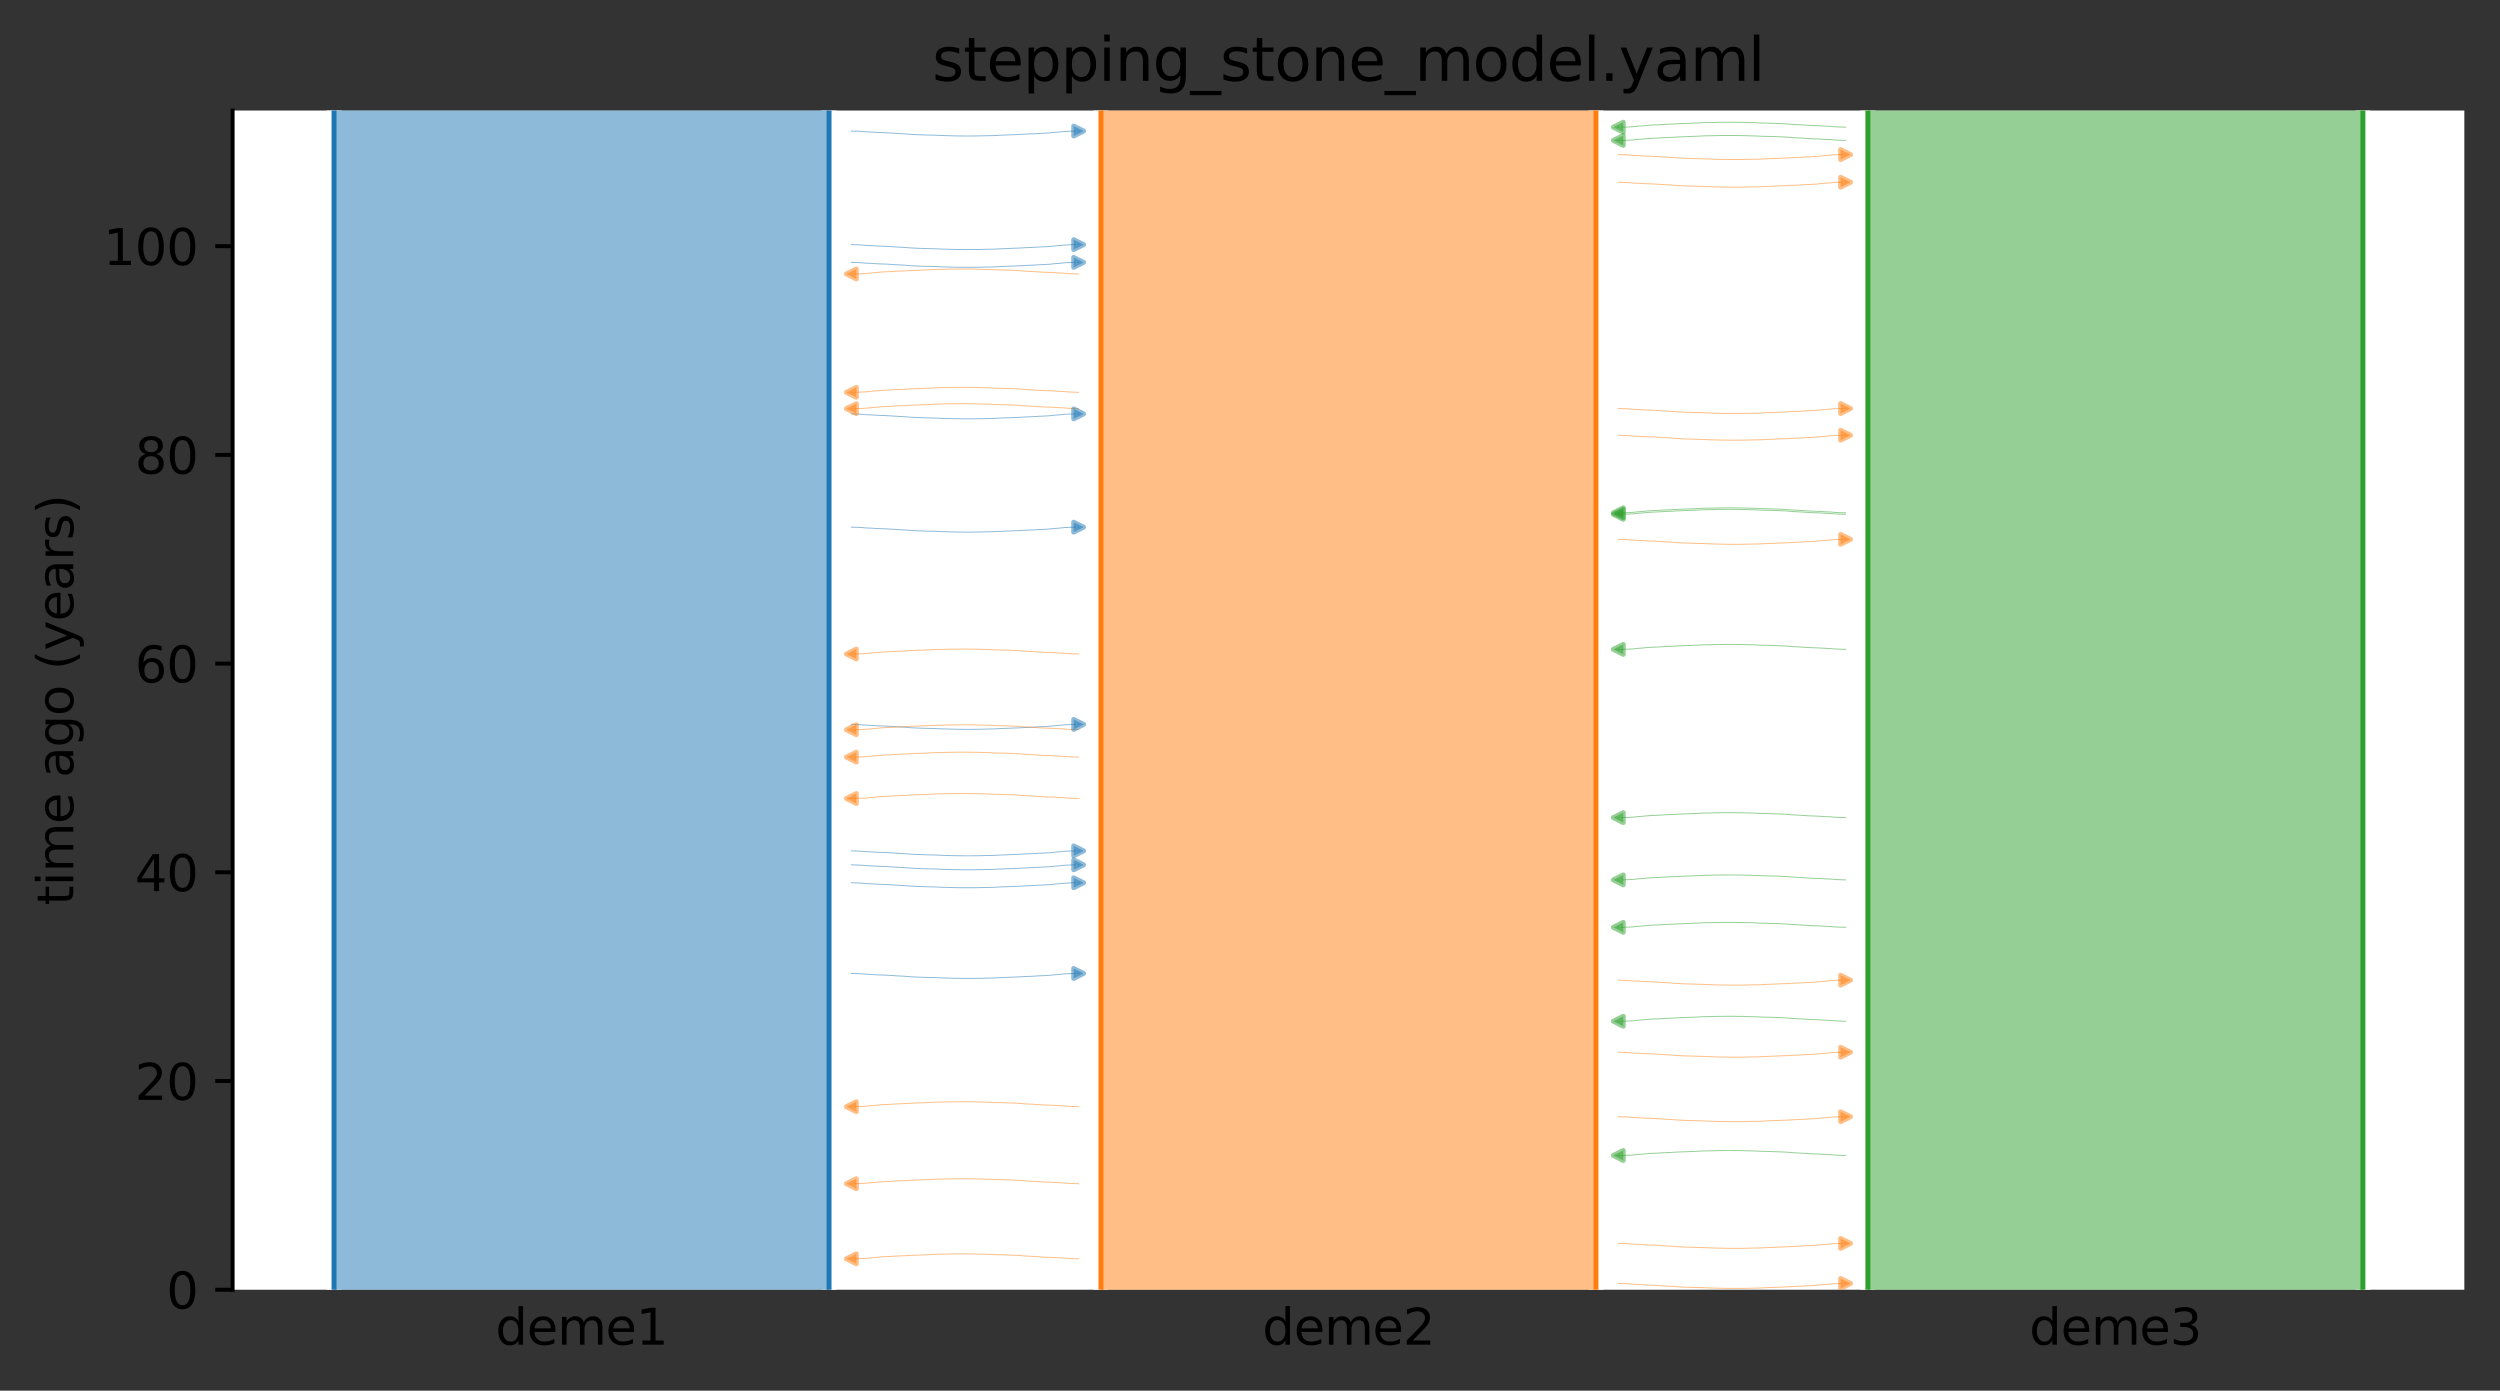 <?xml version="1.0" encoding="utf-8" standalone="no"?>
<!DOCTYPE svg PUBLIC "-//W3C//DTD SVG 1.1//EN"
  "http://www.w3.org/Graphics/SVG/1.1/DTD/svg11.dtd">
<svg xmlns:xlink="http://www.w3.org/1999/xlink" width="504.8pt" height="280.8pt" viewBox="0 0 504.8 280.8" xmlns="http://www.w3.org/2000/svg" version="1.1">
 <rect x="0" y="0" width="504.8" height="280.8" fill="#333333" stroke="none"/>
 <defs>
  <style type="text/css">*{stroke-linejoin: round; stroke-linecap: butt}</style>
 </defs>
 <g id="figure_1">
  <g id="patch_1">
   <path d="M 0 280.8 
L 504.8 280.8 
L 504.8 0 
L 0 0 
L 0 280.8 
z
" style="fill: none"/>
  </g>
  <g id="axes_1">
   <g id="patch_2">
    <path d="M 46.966 260.422 
L 497.6 260.422 
L 497.6 22.318 
L 46.966 22.318 
z
" style="fill: #ffffff"/>
   </g>
   <path d="M 171.908 174.628 
L 172.908 174.659 
L 173.908 174.696 
L 174.908 174.794 
L 175.908 174.826 
L 176.908 174.9 
L 177.908 174.939 
L 178.908 174.974 
L 179.908 175.032 
L 180.908 175.102 
L 181.908 175.154 
L 182.908 175.213 
L 183.908 175.301 
L 184.908 175.348 
L 185.908 175.39 
L 186.908 175.42 
L 187.908 175.446 
L 188.908 175.468 
L 189.908 175.522 
L 190.908 175.55 
L 191.908 175.58 
L 192.908 175.605 
L 193.908 175.616 
L 194.908 175.626 
L 195.908 175.626 
L 196.908 175.617 
L 197.908 175.605 
L 198.908 175.574 
L 199.908 175.563 
L 200.908 175.533 
L 201.908 175.473 
L 202.908 175.436 
L 203.908 175.397 
L 204.908 175.354 
L 205.908 175.321 
L 206.908 175.254 
L 207.908 175.215 
L 208.908 175.172 
L 209.908 175.102 
L 210.908 175.065 
L 211.908 175.007 
L 212.908 174.896 
L 213.908 174.825 
L 214.908 174.712 
L 215.908 174.666 
L 217.8 174.605 
" clip-path="url(#pb2f889711b)" style="fill: none; stroke: #1f77b4; stroke-opacity: 0.5; stroke-width: 0.2; stroke-linecap: square"/>
   <path d="M 171.908 196.558 
L 172.908 196.589 
L 173.908 196.626 
L 174.908 196.724 
L 175.908 196.757 
L 176.908 196.83 
L 177.908 196.869 
L 178.908 196.904 
L 179.908 196.962 
L 180.908 197.032 
L 181.908 197.084 
L 182.908 197.143 
L 183.908 197.232 
L 184.908 197.278 
L 185.908 197.32 
L 186.908 197.351 
L 187.908 197.377 
L 188.908 197.398 
L 189.908 197.452 
L 190.908 197.48 
L 191.908 197.51 
L 192.908 197.535 
L 193.908 197.546 
L 194.908 197.556 
L 195.908 197.556 
L 196.908 197.547 
L 197.908 197.535 
L 198.908 197.504 
L 199.908 197.493 
L 200.908 197.463 
L 201.908 197.403 
L 202.908 197.366 
L 203.908 197.327 
L 204.908 197.284 
L 205.908 197.252 
L 206.908 197.184 
L 207.908 197.145 
L 208.908 197.102 
L 209.908 197.032 
L 210.908 196.995 
L 211.908 196.937 
L 212.908 196.826 
L 213.908 196.755 
L 214.908 196.642 
L 215.908 196.597 
L 217.8 196.535 
" clip-path="url(#pb2f889711b)" style="fill: none; stroke: #1f77b4; stroke-opacity: 0.5; stroke-width: 0.2; stroke-linecap: square"/>
   <path d="M 171.908 26.462 
L 172.908 26.493 
L 173.908 26.53 
L 174.908 26.628 
L 175.908 26.661 
L 176.908 26.734 
L 177.908 26.773 
L 178.908 26.808 
L 179.908 26.866 
L 180.908 26.936 
L 181.908 26.988 
L 182.908 27.047 
L 183.908 27.136 
L 184.908 27.182 
L 185.908 27.224 
L 186.908 27.255 
L 187.908 27.281 
L 188.908 27.302 
L 189.908 27.356 
L 190.908 27.384 
L 191.908 27.414 
L 192.908 27.439 
L 193.908 27.451 
L 194.908 27.461 
L 195.908 27.46 
L 196.908 27.451 
L 197.908 27.439 
L 198.908 27.408 
L 199.908 27.397 
L 200.908 27.367 
L 201.908 27.307 
L 202.908 27.27 
L 203.908 27.231 
L 204.908 27.188 
L 205.908 27.156 
L 206.908 27.088 
L 207.908 27.049 
L 208.908 27.006 
L 209.908 26.936 
L 210.908 26.9 
L 211.908 26.841 
L 212.908 26.73 
L 213.908 26.66 
L 214.908 26.547 
L 215.908 26.501 
L 217.8 26.44 
" clip-path="url(#pb2f889711b)" style="fill: none; stroke: #1f77b4; stroke-opacity: 0.5; stroke-width: 0.2; stroke-linecap: square"/>
   <path d="M 171.908 178.252 
L 172.908 178.283 
L 173.908 178.32 
L 174.908 178.418 
L 175.908 178.45 
L 176.908 178.524 
L 177.908 178.563 
L 178.908 178.598 
L 179.908 178.656 
L 180.908 178.726 
L 181.908 178.778 
L 182.908 178.837 
L 183.908 178.925 
L 184.908 178.972 
L 185.908 179.014 
L 186.908 179.044 
L 187.908 179.07 
L 188.908 179.092 
L 189.908 179.146 
L 190.908 179.174 
L 191.908 179.204 
L 192.908 179.229 
L 193.908 179.24 
L 194.908 179.25 
L 195.908 179.25 
L 196.908 179.241 
L 197.908 179.229 
L 198.908 179.198 
L 199.908 179.187 
L 200.908 179.157 
L 201.908 179.097 
L 202.908 179.06 
L 203.908 179.021 
L 204.908 178.978 
L 205.908 178.945 
L 206.908 178.878 
L 207.908 178.839 
L 208.908 178.796 
L 209.908 178.726 
L 210.908 178.689 
L 211.908 178.631 
L 212.908 178.52 
L 213.908 178.449 
L 214.908 178.336 
L 215.908 178.29 
L 217.8 178.229 
" clip-path="url(#pb2f889711b)" style="fill: none; stroke: #1f77b4; stroke-opacity: 0.5; stroke-width: 0.2; stroke-linecap: square"/>
   <path d="M 171.908 83.573 
L 172.908 83.604 
L 173.908 83.641 
L 174.908 83.739 
L 175.908 83.772 
L 176.908 83.845 
L 177.908 83.884 
L 178.908 83.919 
L 179.908 83.977 
L 180.908 84.047 
L 181.908 84.099 
L 182.908 84.158 
L 183.908 84.247 
L 184.908 84.293 
L 185.908 84.335 
L 186.908 84.366 
L 187.908 84.392 
L 188.908 84.413 
L 189.908 84.467 
L 190.908 84.495 
L 191.908 84.525 
L 192.908 84.55 
L 193.908 84.561 
L 194.908 84.572 
L 195.908 84.571 
L 196.908 84.562 
L 197.908 84.55 
L 198.908 84.519 
L 199.908 84.508 
L 200.908 84.478 
L 201.908 84.418 
L 202.908 84.381 
L 203.908 84.342 
L 204.908 84.299 
L 205.908 84.267 
L 206.908 84.199 
L 207.908 84.16 
L 208.908 84.117 
L 209.908 84.047 
L 210.908 84.01 
L 211.908 83.952 
L 212.908 83.841 
L 213.908 83.77 
L 214.908 83.657 
L 215.908 83.612 
L 217.8 83.55 
" clip-path="url(#pb2f889711b)" style="fill: none; stroke: #1f77b4; stroke-opacity: 0.5; stroke-width: 0.2; stroke-linecap: square"/>
   <path d="M 171.908 52.98 
L 172.908 53.011 
L 173.908 53.048 
L 174.908 53.146 
L 175.908 53.179 
L 176.908 53.252 
L 177.908 53.291 
L 178.908 53.326 
L 179.908 53.384 
L 180.908 53.454 
L 181.908 53.506 
L 182.908 53.565 
L 183.908 53.654 
L 184.908 53.7 
L 185.908 53.742 
L 186.908 53.773 
L 187.908 53.799 
L 188.908 53.82 
L 189.908 53.874 
L 190.908 53.902 
L 191.908 53.932 
L 192.908 53.957 
L 193.908 53.968 
L 194.908 53.979 
L 195.908 53.978 
L 196.908 53.969 
L 197.908 53.957 
L 198.908 53.926 
L 199.908 53.915 
L 200.908 53.885 
L 201.908 53.825 
L 202.908 53.788 
L 203.908 53.749 
L 204.908 53.706 
L 205.908 53.674 
L 206.908 53.606 
L 207.908 53.567 
L 208.908 53.524 
L 209.908 53.454 
L 210.908 53.417 
L 211.908 53.359 
L 212.908 53.248 
L 213.908 53.177 
L 214.908 53.064 
L 215.908 53.019 
L 217.8 52.957 
" clip-path="url(#pb2f889711b)" style="fill: none; stroke: #1f77b4; stroke-opacity: 0.5; stroke-width: 0.2; stroke-linecap: square"/>
   <path d="M 171.908 146.269 
L 172.908 146.301 
L 173.908 146.338 
L 174.908 146.435 
L 175.908 146.468 
L 176.908 146.542 
L 177.908 146.58 
L 178.908 146.616 
L 179.908 146.673 
L 180.908 146.744 
L 181.908 146.796 
L 182.908 146.855 
L 183.908 146.943 
L 184.908 146.989 
L 185.908 147.032 
L 186.908 147.062 
L 187.908 147.088 
L 188.908 147.109 
L 189.908 147.164 
L 190.908 147.191 
L 191.908 147.221 
L 192.908 147.247 
L 193.908 147.258 
L 194.908 147.268 
L 195.908 147.268 
L 196.908 147.258 
L 197.908 147.247 
L 198.908 147.216 
L 199.908 147.204 
L 200.908 147.174 
L 201.908 147.114 
L 202.908 147.077 
L 203.908 147.038 
L 204.908 146.996 
L 205.908 146.963 
L 206.908 146.896 
L 207.908 146.856 
L 208.908 146.814 
L 209.908 146.743 
L 210.908 146.707 
L 211.908 146.648 
L 212.908 146.537 
L 213.908 146.467 
L 214.908 146.354 
L 215.908 146.308 
L 217.8 146.247 
" clip-path="url(#pb2f889711b)" style="fill: none; stroke: #1f77b4; stroke-opacity: 0.5; stroke-width: 0.2; stroke-linecap: square"/>
   <path d="M 171.908 49.392 
L 172.908 49.423 
L 173.908 49.46 
L 174.908 49.558 
L 175.908 49.591 
L 176.908 49.664 
L 177.908 49.703 
L 178.908 49.738 
L 179.908 49.796 
L 180.908 49.866 
L 181.908 49.918 
L 182.908 49.977 
L 183.908 50.066 
L 184.908 50.112 
L 185.908 50.154 
L 186.908 50.185 
L 187.908 50.211 
L 188.908 50.232 
L 189.908 50.286 
L 190.908 50.314 
L 191.908 50.344 
L 192.908 50.369 
L 193.908 50.38 
L 194.908 50.391 
L 195.908 50.39 
L 196.908 50.381 
L 197.908 50.369 
L 198.908 50.338 
L 199.908 50.327 
L 200.908 50.297 
L 201.908 50.237 
L 202.908 50.2 
L 203.908 50.161 
L 204.908 50.118 
L 205.908 50.086 
L 206.908 50.018 
L 207.908 49.979 
L 208.908 49.936 
L 209.908 49.866 
L 210.908 49.829 
L 211.908 49.771 
L 212.908 49.66 
L 213.908 49.589 
L 214.908 49.476 
L 215.908 49.431 
L 217.8 49.369 
" clip-path="url(#pb2f889711b)" style="fill: none; stroke: #1f77b4; stroke-opacity: 0.5; stroke-width: 0.2; stroke-linecap: square"/>
   <path d="M 171.908 171.805 
L 172.908 171.836 
L 173.908 171.873 
L 174.908 171.971 
L 175.908 172.003 
L 176.908 172.077 
L 177.908 172.115 
L 178.908 172.151 
L 179.908 172.209 
L 180.908 172.279 
L 181.908 172.331 
L 182.908 172.39 
L 183.908 172.478 
L 184.908 172.524 
L 185.908 172.567 
L 186.908 172.597 
L 187.908 172.623 
L 188.908 172.645 
L 189.908 172.699 
L 190.908 172.727 
L 191.908 172.757 
L 192.908 172.782 
L 193.908 172.793 
L 194.908 172.803 
L 195.908 172.803 
L 196.908 172.794 
L 197.908 172.782 
L 198.908 172.751 
L 199.908 172.74 
L 200.908 172.71 
L 201.908 172.65 
L 202.908 172.613 
L 203.908 172.574 
L 204.908 172.531 
L 205.908 172.498 
L 206.908 172.431 
L 207.908 172.392 
L 208.908 172.349 
L 209.908 172.279 
L 210.908 172.242 
L 211.908 172.184 
L 212.908 172.073 
L 213.908 172.002 
L 214.908 171.889 
L 215.908 171.843 
L 217.8 171.782 
" clip-path="url(#pb2f889711b)" style="fill: none; stroke: #1f77b4; stroke-opacity: 0.5; stroke-width: 0.2; stroke-linecap: square"/>
   <path d="M 171.908 106.441 
L 172.908 106.472 
L 173.908 106.509 
L 174.908 106.607 
L 175.908 106.639 
L 176.908 106.713 
L 177.908 106.752 
L 178.908 106.787 
L 179.908 106.845 
L 180.908 106.915 
L 181.908 106.967 
L 182.908 107.026 
L 183.908 107.115 
L 184.908 107.161 
L 185.908 107.203 
L 186.908 107.234 
L 187.908 107.26 
L 188.908 107.281 
L 189.908 107.335 
L 190.908 107.363 
L 191.908 107.393 
L 192.908 107.418 
L 193.908 107.429 
L 194.908 107.439 
L 195.908 107.439 
L 196.908 107.43 
L 197.908 107.418 
L 198.908 107.387 
L 199.908 107.376 
L 200.908 107.346 
L 201.908 107.286 
L 202.908 107.249 
L 203.908 107.21 
L 204.908 107.167 
L 205.908 107.135 
L 206.908 107.067 
L 207.908 107.028 
L 208.908 106.985 
L 209.908 106.915 
L 210.908 106.878 
L 211.908 106.82 
L 212.908 106.709 
L 213.908 106.638 
L 214.908 106.525 
L 215.908 106.48 
L 217.8 106.418 
" clip-path="url(#pb2f889711b)" style="fill: none; stroke: #1f77b4; stroke-opacity: 0.5; stroke-width: 0.2; stroke-linecap: square"/>
   <path d="M 217.8 147.351 
L 216.8 147.319 
L 215.8 147.282 
L 214.8 147.185 
L 213.8 147.152 
L 212.8 147.078 
L 211.8 147.04 
L 210.8 147.004 
L 209.8 146.947 
L 208.8 146.876 
L 207.8 146.824 
L 206.8 146.765 
L 205.8 146.677 
L 204.8 146.631 
L 203.8 146.589 
L 202.8 146.558 
L 201.8 146.532 
L 200.8 146.511 
L 199.8 146.456 
L 198.8 146.429 
L 197.8 146.399 
L 196.8 146.373 
L 195.8 146.362 
L 194.8 146.352 
L 193.8 146.352 
L 192.8 146.362 
L 191.8 146.373 
L 190.8 146.404 
L 189.8 146.416 
L 188.8 146.446 
L 187.8 146.506 
L 186.8 146.543 
L 185.8 146.582 
L 184.8 146.624 
L 183.8 146.657 
L 182.8 146.724 
L 181.8 146.764 
L 180.8 146.806 
L 179.8 146.877 
L 178.8 146.913 
L 177.8 146.972 
L 176.8 147.083 
L 175.8 147.153 
L 174.8 147.266 
L 173.8 147.312 
L 171.908 147.373 
" clip-path="url(#pb2f889711b)" style="fill: none; stroke: #ff7f0e; stroke-opacity: 0.5; stroke-width: 0.2; stroke-linecap: square"/>
   <path d="M 217.8 254.178 
L 216.8 254.147 
L 215.8 254.11 
L 214.8 254.012 
L 213.8 253.98 
L 212.8 253.906 
L 211.8 253.868 
L 210.8 253.832 
L 209.8 253.775 
L 208.8 253.704 
L 207.8 253.652 
L 206.8 253.593 
L 205.8 253.505 
L 204.8 253.459 
L 203.8 253.416 
L 202.8 253.386 
L 201.8 253.36 
L 200.8 253.338 
L 199.8 253.284 
L 198.8 253.256 
L 197.8 253.226 
L 196.8 253.201 
L 195.8 253.19 
L 194.8 253.18 
L 193.8 253.18 
L 192.8 253.189 
L 191.8 253.201 
L 190.8 253.232 
L 189.8 253.243 
L 188.8 253.273 
L 187.8 253.333 
L 186.8 253.37 
L 185.8 253.41 
L 184.8 253.452 
L 183.8 253.485 
L 182.8 253.552 
L 181.8 253.591 
L 180.8 253.634 
L 179.8 253.705 
L 178.8 253.741 
L 177.8 253.799 
L 176.8 253.91 
L 175.8 253.981 
L 174.8 254.094 
L 173.8 254.14 
L 171.908 254.201 
" clip-path="url(#pb2f889711b)" style="fill: none; stroke: #ff7f0e; stroke-opacity: 0.5; stroke-width: 0.2; stroke-linecap: square"/>
   <path d="M 217.8 239.013 
L 216.8 238.982 
L 215.8 238.945 
L 214.8 238.847 
L 213.8 238.815 
L 212.8 238.741 
L 211.8 238.703 
L 210.8 238.667 
L 209.8 238.609 
L 208.8 238.539 
L 207.8 238.487 
L 206.8 238.428 
L 205.8 238.34 
L 204.8 238.294 
L 203.8 238.251 
L 202.8 238.221 
L 201.8 238.195 
L 200.8 238.173 
L 199.8 238.119 
L 198.8 238.091 
L 197.8 238.061 
L 196.8 238.036 
L 195.8 238.025 
L 194.8 238.015 
L 193.8 238.015 
L 192.8 238.024 
L 191.8 238.036 
L 190.8 238.067 
L 189.8 238.078 
L 188.8 238.108 
L 187.8 238.168 
L 186.8 238.205 
L 185.8 238.244 
L 184.8 238.287 
L 183.8 238.32 
L 182.8 238.387 
L 181.8 238.426 
L 180.8 238.469 
L 179.8 238.54 
L 178.8 238.576 
L 177.8 238.634 
L 176.8 238.745 
L 175.8 238.816 
L 174.8 238.929 
L 173.8 238.975 
L 171.908 239.036 
" clip-path="url(#pb2f889711b)" style="fill: none; stroke: #ff7f0e; stroke-opacity: 0.5; stroke-width: 0.2; stroke-linecap: square"/>
   <path d="M 217.8 152.877 
L 216.8 152.846 
L 215.8 152.809 
L 214.8 152.711 
L 213.8 152.679 
L 212.8 152.605 
L 211.8 152.566 
L 210.8 152.531 
L 209.8 152.473 
L 208.8 152.403 
L 207.8 152.351 
L 206.8 152.292 
L 205.8 152.204 
L 204.8 152.157 
L 203.8 152.115 
L 202.8 152.084 
L 201.8 152.058 
L 200.8 152.037 
L 199.8 151.983 
L 198.8 151.955 
L 197.8 151.925 
L 196.8 151.9 
L 195.8 151.889 
L 194.8 151.879 
L 193.8 151.879 
L 192.8 151.888 
L 191.8 151.9 
L 190.8 151.931 
L 189.8 151.942 
L 188.8 151.972 
L 187.8 152.032 
L 186.8 152.069 
L 185.8 152.108 
L 184.8 152.151 
L 183.8 152.184 
L 182.8 152.251 
L 181.8 152.29 
L 180.8 152.333 
L 179.8 152.403 
L 178.8 152.44 
L 177.8 152.498 
L 176.8 152.609 
L 175.8 152.68 
L 174.8 152.793 
L 173.8 152.838 
L 171.908 152.9 
" clip-path="url(#pb2f889711b)" style="fill: none; stroke: #ff7f0e; stroke-opacity: 0.5; stroke-width: 0.2; stroke-linecap: square"/>
   <path d="M 217.8 82.519 
L 216.8 82.487 
L 215.8 82.45 
L 214.8 82.353 
L 213.8 82.32 
L 212.8 82.246 
L 211.8 82.208 
L 210.8 82.172 
L 209.8 82.115 
L 208.8 82.044 
L 207.8 81.992 
L 206.8 81.933 
L 205.8 81.845 
L 204.8 81.799 
L 203.8 81.756 
L 202.8 81.726 
L 201.8 81.7 
L 200.8 81.679 
L 199.8 81.624 
L 198.8 81.597 
L 197.8 81.567 
L 196.8 81.541 
L 195.8 81.53 
L 194.8 81.52 
L 193.8 81.52 
L 192.8 81.53 
L 191.8 81.541 
L 190.8 81.572 
L 189.8 81.584 
L 188.8 81.614 
L 187.8 81.674 
L 186.8 81.711 
L 185.8 81.75 
L 184.8 81.792 
L 183.8 81.825 
L 182.8 81.892 
L 181.8 81.932 
L 180.8 81.974 
L 179.8 82.045 
L 178.8 82.081 
L 177.8 82.14 
L 176.8 82.251 
L 175.8 82.321 
L 174.8 82.434 
L 173.8 82.48 
L 171.908 82.541 
" clip-path="url(#pb2f889711b)" style="fill: none; stroke: #ff7f0e; stroke-opacity: 0.5; stroke-width: 0.2; stroke-linecap: square"/>
   <path d="M 217.8 79.217 
L 216.8 79.186 
L 215.8 79.149 
L 214.8 79.051 
L 213.8 79.018 
L 212.8 78.945 
L 211.8 78.906 
L 210.8 78.871 
L 209.8 78.813 
L 208.8 78.743 
L 207.8 78.691 
L 206.8 78.632 
L 205.8 78.543 
L 204.8 78.497 
L 203.8 78.455 
L 202.8 78.424 
L 201.8 78.398 
L 200.8 78.377 
L 199.8 78.323 
L 198.8 78.295 
L 197.8 78.265 
L 196.8 78.24 
L 195.8 78.229 
L 194.8 78.218 
L 193.8 78.219 
L 192.8 78.228 
L 191.8 78.24 
L 190.8 78.271 
L 189.8 78.282 
L 188.8 78.312 
L 187.8 78.372 
L 186.8 78.409 
L 185.8 78.448 
L 184.8 78.491 
L 183.8 78.523 
L 182.8 78.591 
L 181.8 78.63 
L 180.8 78.673 
L 179.8 78.743 
L 178.8 78.78 
L 177.8 78.838 
L 176.8 78.949 
L 175.8 79.02 
L 174.8 79.133 
L 173.8 79.178 
L 171.908 79.24 
" clip-path="url(#pb2f889711b)" style="fill: none; stroke: #ff7f0e; stroke-opacity: 0.5; stroke-width: 0.2; stroke-linecap: square"/>
   <path d="M 217.8 161.229 
L 216.8 161.198 
L 215.8 161.161 
L 214.8 161.063 
L 213.8 161.031 
L 212.8 160.957 
L 211.8 160.919 
L 210.8 160.883 
L 209.8 160.825 
L 208.8 160.755 
L 207.8 160.703 
L 206.8 160.644 
L 205.8 160.556 
L 204.8 160.51 
L 203.8 160.467 
L 202.8 160.437 
L 201.8 160.411 
L 200.8 160.389 
L 199.8 160.335 
L 198.8 160.307 
L 197.8 160.277 
L 196.8 160.252 
L 195.8 160.241 
L 194.8 160.231 
L 193.8 160.231 
L 192.8 160.24 
L 191.8 160.252 
L 190.8 160.283 
L 189.8 160.294 
L 188.8 160.324 
L 187.8 160.384 
L 186.8 160.421 
L 185.8 160.46 
L 184.8 160.503 
L 183.8 160.536 
L 182.8 160.603 
L 181.8 160.642 
L 180.8 160.685 
L 179.8 160.756 
L 178.8 160.792 
L 177.8 160.85 
L 176.8 160.961 
L 175.8 161.032 
L 174.8 161.145 
L 173.8 161.191 
L 171.908 161.252 
" clip-path="url(#pb2f889711b)" style="fill: none; stroke: #ff7f0e; stroke-opacity: 0.5; stroke-width: 0.2; stroke-linecap: square"/>
   <path d="M 217.8 55.317 
L 216.8 55.286 
L 215.8 55.249 
L 214.8 55.151 
L 213.8 55.119 
L 212.8 55.045 
L 211.8 55.007 
L 210.8 54.971 
L 209.8 54.914 
L 208.8 54.843 
L 207.8 54.791 
L 206.8 54.732 
L 205.8 54.644 
L 204.8 54.598 
L 203.8 54.555 
L 202.8 54.525 
L 201.8 54.499 
L 200.8 54.477 
L 199.8 54.423 
L 198.8 54.395 
L 197.8 54.365 
L 196.8 54.34 
L 195.8 54.329 
L 194.8 54.319 
L 193.8 54.319 
L 192.8 54.328 
L 191.8 54.34 
L 190.8 54.371 
L 189.8 54.382 
L 188.8 54.412 
L 187.8 54.472 
L 186.8 54.509 
L 185.8 54.549 
L 184.8 54.591 
L 183.8 54.624 
L 182.8 54.691 
L 181.8 54.73 
L 180.8 54.773 
L 179.8 54.844 
L 178.8 54.88 
L 177.8 54.938 
L 176.8 55.049 
L 175.8 55.12 
L 174.8 55.233 
L 173.8 55.279 
L 171.908 55.34 
" clip-path="url(#pb2f889711b)" style="fill: none; stroke: #ff7f0e; stroke-opacity: 0.5; stroke-width: 0.2; stroke-linecap: square"/>
   <path d="M 217.8 223.461 
L 216.8 223.429 
L 215.8 223.392 
L 214.8 223.294 
L 213.8 223.262 
L 212.8 223.188 
L 211.8 223.15 
L 210.8 223.114 
L 209.8 223.057 
L 208.8 222.986 
L 207.8 222.934 
L 206.8 222.875 
L 205.8 222.787 
L 204.8 222.741 
L 203.8 222.698 
L 202.8 222.668 
L 201.8 222.642 
L 200.8 222.621 
L 199.8 222.566 
L 198.8 222.538 
L 197.8 222.509 
L 196.8 222.483 
L 195.8 222.472 
L 194.8 222.462 
L 193.8 222.462 
L 192.8 222.472 
L 191.8 222.483 
L 190.8 222.514 
L 189.8 222.526 
L 188.8 222.556 
L 187.8 222.615 
L 186.8 222.653 
L 185.8 222.692 
L 184.8 222.734 
L 183.8 222.767 
L 182.8 222.834 
L 181.8 222.873 
L 180.8 222.916 
L 179.8 222.987 
L 178.8 223.023 
L 177.8 223.082 
L 176.8 223.192 
L 175.8 223.263 
L 174.8 223.376 
L 173.8 223.422 
L 171.908 223.483 
" clip-path="url(#pb2f889711b)" style="fill: none; stroke: #ff7f0e; stroke-opacity: 0.5; stroke-width: 0.2; stroke-linecap: square"/>
   <path d="M 217.8 132.058 
L 216.8 132.026 
L 215.8 131.989 
L 214.8 131.891 
L 213.8 131.859 
L 212.8 131.785 
L 211.8 131.747 
L 210.8 131.711 
L 209.8 131.654 
L 208.8 131.583 
L 207.8 131.531 
L 206.8 131.472 
L 205.8 131.384 
L 204.8 131.338 
L 203.8 131.295 
L 202.8 131.265 
L 201.8 131.239 
L 200.8 131.218 
L 199.8 131.163 
L 198.8 131.135 
L 197.8 131.106 
L 196.8 131.08 
L 195.8 131.069 
L 194.8 131.059 
L 193.8 131.059 
L 192.8 131.069 
L 191.8 131.08 
L 190.8 131.111 
L 189.8 131.123 
L 188.8 131.153 
L 187.8 131.212 
L 186.8 131.25 
L 185.8 131.289 
L 184.8 131.331 
L 183.8 131.364 
L 182.8 131.431 
L 181.8 131.47 
L 180.8 131.513 
L 179.8 131.584 
L 178.8 131.62 
L 177.8 131.679 
L 176.8 131.789 
L 175.8 131.86 
L 174.8 131.973 
L 173.8 132.019 
L 171.908 132.08 
" clip-path="url(#pb2f889711b)" style="fill: none; stroke: #ff7f0e; stroke-opacity: 0.5; stroke-width: 0.2; stroke-linecap: square"/>
   <path d="M 326.766 36.794 
L 327.766 36.826 
L 328.766 36.863 
L 329.766 36.96 
L 330.766 36.993 
L 331.766 37.066 
L 332.766 37.105 
L 333.766 37.14 
L 334.766 37.198 
L 335.766 37.268 
L 336.766 37.32 
L 337.766 37.38 
L 338.766 37.468 
L 339.766 37.514 
L 340.766 37.556 
L 341.766 37.587 
L 342.766 37.613 
L 343.766 37.634 
L 344.766 37.688 
L 345.766 37.716 
L 346.766 37.746 
L 347.766 37.772 
L 348.766 37.783 
L 349.766 37.793 
L 350.766 37.793 
L 351.766 37.783 
L 352.766 37.771 
L 353.766 37.74 
L 354.766 37.729 
L 355.766 37.699 
L 356.766 37.639 
L 357.766 37.602 
L 358.766 37.563 
L 359.766 37.521 
L 360.766 37.488 
L 361.766 37.42 
L 362.766 37.381 
L 363.766 37.339 
L 364.766 37.268 
L 365.766 37.232 
L 366.766 37.173 
L 367.766 37.062 
L 368.766 36.992 
L 369.766 36.879 
L 370.766 36.833 
L 372.658 36.772 
" clip-path="url(#pb2f889711b)" style="fill: none; stroke: #ff7f0e; stroke-opacity: 0.5; stroke-width: 0.2; stroke-linecap: square"/>
   <path d="M 326.766 197.916 
L 327.766 197.948 
L 328.766 197.985 
L 329.766 198.082 
L 330.766 198.115 
L 331.766 198.189 
L 332.766 198.227 
L 333.766 198.262 
L 334.766 198.32 
L 335.766 198.391 
L 336.766 198.442 
L 337.766 198.502 
L 338.766 198.59 
L 339.766 198.636 
L 340.766 198.678 
L 341.766 198.709 
L 342.766 198.735 
L 343.766 198.756 
L 344.766 198.81 
L 345.766 198.838 
L 346.766 198.868 
L 347.766 198.894 
L 348.766 198.905 
L 349.766 198.915 
L 350.766 198.915 
L 351.766 198.905 
L 352.766 198.893 
L 353.766 198.862 
L 354.766 198.851 
L 355.766 198.821 
L 356.766 198.761 
L 357.766 198.724 
L 358.766 198.685 
L 359.766 198.643 
L 360.766 198.61 
L 361.766 198.542 
L 362.766 198.503 
L 363.766 198.461 
L 364.766 198.39 
L 365.766 198.354 
L 366.766 198.295 
L 367.766 198.184 
L 368.766 198.114 
L 369.766 198.001 
L 370.766 197.955 
L 372.658 197.894 
" clip-path="url(#pb2f889711b)" style="fill: none; stroke: #ff7f0e; stroke-opacity: 0.5; stroke-width: 0.2; stroke-linecap: square"/>
   <path d="M 326.766 259.157 
L 327.766 259.189 
L 328.766 259.226 
L 329.766 259.323 
L 330.766 259.356 
L 331.766 259.43 
L 332.766 259.468 
L 333.766 259.504 
L 334.766 259.561 
L 335.766 259.632 
L 336.766 259.684 
L 337.766 259.743 
L 338.766 259.831 
L 339.766 259.877 
L 340.766 259.92 
L 341.766 259.95 
L 342.766 259.976 
L 343.766 259.997 
L 344.766 260.052 
L 345.766 260.08 
L 346.766 260.109 
L 347.766 260.135 
L 348.766 260.146 
L 349.766 260.156 
L 350.766 260.156 
L 351.766 260.146 
L 352.766 260.135 
L 353.766 260.104 
L 354.766 260.092 
L 355.766 260.062 
L 356.766 260.003 
L 357.766 259.965 
L 358.766 259.926 
L 359.766 259.884 
L 360.766 259.851 
L 361.766 259.784 
L 362.766 259.744 
L 363.766 259.702 
L 364.766 259.631 
L 365.766 259.595 
L 366.766 259.536 
L 367.766 259.425 
L 368.766 259.355 
L 369.766 259.242 
L 370.766 259.196 
L 372.658 259.135 
" clip-path="url(#pb2f889711b)" style="fill: none; stroke: #ff7f0e; stroke-opacity: 0.5; stroke-width: 0.2; stroke-linecap: square"/>
   <path d="M 326.766 251.066 
L 327.766 251.097 
L 328.766 251.134 
L 329.766 251.232 
L 330.766 251.264 
L 331.766 251.338 
L 332.766 251.376 
L 333.766 251.412 
L 334.766 251.469 
L 335.766 251.54 
L 336.766 251.592 
L 337.766 251.651 
L 338.766 251.739 
L 339.766 251.785 
L 340.766 251.828 
L 341.766 251.858 
L 342.766 251.884 
L 343.766 251.906 
L 344.766 251.96 
L 345.766 251.988 
L 346.766 252.017 
L 347.766 252.043 
L 348.766 252.054 
L 349.766 252.064 
L 350.766 252.064 
L 351.766 252.055 
L 352.766 252.043 
L 353.766 252.012 
L 354.766 252.001 
L 355.766 251.971 
L 356.766 251.911 
L 357.766 251.874 
L 358.766 251.834 
L 359.766 251.792 
L 360.766 251.759 
L 361.766 251.692 
L 362.766 251.653 
L 363.766 251.61 
L 364.766 251.539 
L 365.766 251.503 
L 366.766 251.445 
L 367.766 251.334 
L 368.766 251.263 
L 369.766 251.15 
L 370.766 251.104 
L 372.658 251.043 
" clip-path="url(#pb2f889711b)" style="fill: none; stroke: #ff7f0e; stroke-opacity: 0.5; stroke-width: 0.2; stroke-linecap: square"/>
   <path d="M 326.766 212.465 
L 327.766 212.496 
L 328.766 212.533 
L 329.766 212.631 
L 330.766 212.663 
L 331.766 212.737 
L 332.766 212.775 
L 333.766 212.811 
L 334.766 212.869 
L 335.766 212.939 
L 336.766 212.991 
L 337.766 213.05 
L 338.766 213.138 
L 339.766 213.184 
L 340.766 213.227 
L 341.766 213.257 
L 342.766 213.283 
L 343.766 213.305 
L 344.766 213.359 
L 345.766 213.387 
L 346.766 213.417 
L 347.766 213.442 
L 348.766 213.453 
L 349.766 213.463 
L 350.766 213.463 
L 351.766 213.454 
L 352.766 213.442 
L 353.766 213.411 
L 354.766 213.4 
L 355.766 213.37 
L 356.766 213.31 
L 357.766 213.273 
L 358.766 213.234 
L 359.766 213.191 
L 360.766 213.158 
L 361.766 213.091 
L 362.766 213.052 
L 363.766 213.009 
L 364.766 212.939 
L 365.766 212.902 
L 366.766 212.844 
L 367.766 212.733 
L 368.766 212.662 
L 369.766 212.549 
L 370.766 212.503 
L 372.658 212.442 
" clip-path="url(#pb2f889711b)" style="fill: none; stroke: #ff7f0e; stroke-opacity: 0.5; stroke-width: 0.2; stroke-linecap: square"/>
   <path d="M 326.766 87.883 
L 327.766 87.915 
L 328.766 87.952 
L 329.766 88.05 
L 330.766 88.082 
L 331.766 88.156 
L 332.766 88.194 
L 333.766 88.23 
L 334.766 88.287 
L 335.766 88.358 
L 336.766 88.41 
L 337.766 88.469 
L 338.766 88.557 
L 339.766 88.603 
L 340.766 88.646 
L 341.766 88.676 
L 342.766 88.702 
L 343.766 88.723 
L 344.766 88.778 
L 345.766 88.806 
L 346.766 88.835 
L 347.766 88.861 
L 348.766 88.872 
L 349.766 88.882 
L 350.766 88.882 
L 351.766 88.872 
L 352.766 88.861 
L 353.766 88.83 
L 354.766 88.818 
L 355.766 88.788 
L 356.766 88.729 
L 357.766 88.691 
L 358.766 88.652 
L 359.766 88.61 
L 360.766 88.577 
L 361.766 88.51 
L 362.766 88.471 
L 363.766 88.428 
L 364.766 88.357 
L 365.766 88.321 
L 366.766 88.262 
L 367.766 88.152 
L 368.766 88.081 
L 369.766 87.968 
L 370.766 87.922 
L 372.658 87.861 
" clip-path="url(#pb2f889711b)" style="fill: none; stroke: #ff7f0e; stroke-opacity: 0.5; stroke-width: 0.2; stroke-linecap: square"/>
   <path d="M 326.766 82.487 
L 327.766 82.518 
L 328.766 82.555 
L 329.766 82.653 
L 330.766 82.685 
L 331.766 82.759 
L 332.766 82.798 
L 333.766 82.833 
L 334.766 82.891 
L 335.766 82.961 
L 336.766 83.013 
L 337.766 83.072 
L 338.766 83.16 
L 339.766 83.207 
L 340.766 83.249 
L 341.766 83.28 
L 342.766 83.306 
L 343.766 83.327 
L 344.766 83.381 
L 345.766 83.409 
L 346.766 83.439 
L 347.766 83.464 
L 348.766 83.475 
L 349.766 83.485 
L 350.766 83.485 
L 351.766 83.476 
L 352.766 83.464 
L 353.766 83.433 
L 354.766 83.422 
L 355.766 83.392 
L 356.766 83.332 
L 357.766 83.295 
L 358.766 83.256 
L 359.766 83.213 
L 360.766 83.18 
L 361.766 83.113 
L 362.766 83.074 
L 363.766 83.031 
L 364.766 82.961 
L 365.766 82.924 
L 366.766 82.866 
L 367.766 82.755 
L 368.766 82.684 
L 369.766 82.571 
L 370.766 82.526 
L 372.658 82.464 
" clip-path="url(#pb2f889711b)" style="fill: none; stroke: #ff7f0e; stroke-opacity: 0.5; stroke-width: 0.2; stroke-linecap: square"/>
   <path d="M 326.766 108.905 
L 327.766 108.937 
L 328.766 108.974 
L 329.766 109.071 
L 330.766 109.104 
L 331.766 109.177 
L 332.766 109.216 
L 333.766 109.251 
L 334.766 109.309 
L 335.766 109.379 
L 336.766 109.431 
L 337.766 109.49 
L 338.766 109.579 
L 339.766 109.625 
L 340.766 109.667 
L 341.766 109.698 
L 342.766 109.724 
L 343.766 109.745 
L 344.766 109.799 
L 345.766 109.827 
L 346.766 109.857 
L 347.766 109.882 
L 348.766 109.894 
L 349.766 109.904 
L 350.766 109.904 
L 351.766 109.894 
L 352.766 109.882 
L 353.766 109.851 
L 354.766 109.84 
L 355.766 109.81 
L 356.766 109.75 
L 357.766 109.713 
L 358.766 109.674 
L 359.766 109.632 
L 360.766 109.599 
L 361.766 109.531 
L 362.766 109.492 
L 363.766 109.45 
L 364.766 109.379 
L 365.766 109.343 
L 366.766 109.284 
L 367.766 109.173 
L 368.766 109.103 
L 369.766 108.99 
L 370.766 108.944 
L 372.658 108.883 
" clip-path="url(#pb2f889711b)" style="fill: none; stroke: #ff7f0e; stroke-opacity: 0.5; stroke-width: 0.2; stroke-linecap: square"/>
   <path d="M 326.766 31.214 
L 327.766 31.245 
L 328.766 31.282 
L 329.766 31.38 
L 330.766 31.412 
L 331.766 31.486 
L 332.766 31.525 
L 333.766 31.56 
L 334.766 31.618 
L 335.766 31.688 
L 336.766 31.74 
L 337.766 31.799 
L 338.766 31.887 
L 339.766 31.934 
L 340.766 31.976 
L 341.766 32.006 
L 342.766 32.032 
L 343.766 32.054 
L 344.766 32.108 
L 345.766 32.136 
L 346.766 32.166 
L 347.766 32.191 
L 348.766 32.202 
L 349.766 32.212 
L 350.766 32.212 
L 351.766 32.203 
L 352.766 32.191 
L 353.766 32.16 
L 354.766 32.149 
L 355.766 32.119 
L 356.766 32.059 
L 357.766 32.022 
L 358.766 31.983 
L 359.766 31.94 
L 360.766 31.907 
L 361.766 31.84 
L 362.766 31.801 
L 363.766 31.758 
L 364.766 31.688 
L 365.766 31.651 
L 366.766 31.593 
L 367.766 31.482 
L 368.766 31.411 
L 369.766 31.298 
L 370.766 31.252 
L 372.658 31.191 
" clip-path="url(#pb2f889711b)" style="fill: none; stroke: #ff7f0e; stroke-opacity: 0.5; stroke-width: 0.2; stroke-linecap: square"/>
   <path d="M 326.766 225.486 
L 327.766 225.517 
L 328.766 225.554 
L 329.766 225.652 
L 330.766 225.684 
L 331.766 225.758 
L 332.766 225.796 
L 333.766 225.832 
L 334.766 225.89 
L 335.766 225.96 
L 336.766 226.012 
L 337.766 226.071 
L 338.766 226.159 
L 339.766 226.205 
L 340.766 226.248 
L 341.766 226.278 
L 342.766 226.304 
L 343.766 226.326 
L 344.766 226.38 
L 345.766 226.408 
L 346.766 226.438 
L 347.766 226.463 
L 348.766 226.474 
L 349.766 226.484 
L 350.766 226.484 
L 351.766 226.475 
L 352.766 226.463 
L 353.766 226.432 
L 354.766 226.421 
L 355.766 226.391 
L 356.766 226.331 
L 357.766 226.294 
L 358.766 226.255 
L 359.766 226.212 
L 360.766 226.179 
L 361.766 226.112 
L 362.766 226.073 
L 363.766 226.03 
L 364.766 225.96 
L 365.766 225.923 
L 366.766 225.865 
L 367.766 225.754 
L 368.766 225.683 
L 369.766 225.57 
L 370.766 225.524 
L 372.658 225.463 
" clip-path="url(#pb2f889711b)" style="fill: none; stroke: #ff7f0e; stroke-opacity: 0.5; stroke-width: 0.2; stroke-linecap: square"/>
   <path d="M 372.658 103.848 
L 371.658 103.816 
L 370.658 103.779 
L 369.658 103.682 
L 368.658 103.649 
L 367.658 103.576 
L 366.658 103.537 
L 365.658 103.502 
L 364.658 103.444 
L 363.658 103.374 
L 362.658 103.322 
L 361.658 103.263 
L 360.658 103.174 
L 359.658 103.128 
L 358.658 103.086 
L 357.658 103.055 
L 356.658 103.029 
L 355.658 103.008 
L 354.658 102.954 
L 353.658 102.926 
L 352.658 102.896 
L 351.658 102.871 
L 350.658 102.859 
L 349.658 102.849 
L 348.658 102.849 
L 347.658 102.859 
L 346.658 102.871 
L 345.658 102.902 
L 344.658 102.913 
L 343.658 102.943 
L 342.658 103.003 
L 341.658 103.04 
L 340.658 103.079 
L 339.658 103.121 
L 338.658 103.154 
L 337.658 103.222 
L 336.658 103.261 
L 335.658 103.303 
L 334.658 103.374 
L 333.658 103.41 
L 332.658 103.469 
L 331.658 103.58 
L 330.658 103.65 
L 329.658 103.763 
L 328.658 103.809 
L 326.766 103.87 
" clip-path="url(#pb2f889711b)" style="fill: none; stroke: #2ca02c; stroke-opacity: 0.5; stroke-width: 0.2; stroke-linecap: square"/>
   <path d="M 372.658 177.664 
L 371.658 177.633 
L 370.658 177.596 
L 369.658 177.498 
L 368.658 177.466 
L 367.658 177.392 
L 366.658 177.354 
L 365.658 177.318 
L 364.658 177.26 
L 363.658 177.19 
L 362.658 177.138 
L 361.658 177.079 
L 360.658 176.991 
L 359.658 176.945 
L 358.658 176.902 
L 357.658 176.872 
L 356.658 176.846 
L 355.658 176.824 
L 354.658 176.77 
L 353.658 176.742 
L 352.658 176.712 
L 351.658 176.687 
L 350.658 176.676 
L 349.658 176.666 
L 348.658 176.666 
L 347.658 176.675 
L 346.658 176.687 
L 345.658 176.718 
L 344.658 176.729 
L 343.658 176.759 
L 342.658 176.819 
L 341.658 176.856 
L 340.658 176.895 
L 339.658 176.938 
L 338.658 176.971 
L 337.658 177.038 
L 336.658 177.077 
L 335.658 177.12 
L 334.658 177.191 
L 333.658 177.227 
L 332.658 177.285 
L 331.658 177.396 
L 330.658 177.467 
L 329.658 177.58 
L 328.658 177.626 
L 326.766 177.687 
" clip-path="url(#pb2f889711b)" style="fill: none; stroke: #2ca02c; stroke-opacity: 0.5; stroke-width: 0.2; stroke-linecap: square"/>
   <path d="M 372.658 187.246 
L 371.658 187.214 
L 370.658 187.177 
L 369.658 187.08 
L 368.658 187.047 
L 367.658 186.973 
L 366.658 186.935 
L 365.658 186.899 
L 364.658 186.842 
L 363.658 186.771 
L 362.658 186.719 
L 361.658 186.66 
L 360.658 186.572 
L 359.658 186.526 
L 358.658 186.483 
L 357.658 186.453 
L 356.658 186.427 
L 355.658 186.406 
L 354.658 186.351 
L 353.658 186.323 
L 352.658 186.294 
L 351.658 186.268 
L 350.658 186.257 
L 349.658 186.247 
L 348.658 186.247 
L 347.658 186.257 
L 346.658 186.268 
L 345.658 186.299 
L 344.658 186.311 
L 343.658 186.341 
L 342.658 186.401 
L 341.658 186.438 
L 340.658 186.477 
L 339.658 186.519 
L 338.658 186.552 
L 337.658 186.619 
L 336.658 186.659 
L 335.658 186.701 
L 334.658 186.772 
L 333.658 186.808 
L 332.658 186.867 
L 331.658 186.978 
L 330.658 187.048 
L 329.658 187.161 
L 328.658 187.207 
L 326.766 187.268 
" clip-path="url(#pb2f889711b)" style="fill: none; stroke: #2ca02c; stroke-opacity: 0.5; stroke-width: 0.2; stroke-linecap: square"/>
   <path d="M 372.658 103.545 
L 371.658 103.514 
L 370.658 103.477 
L 369.658 103.379 
L 368.658 103.346 
L 367.658 103.273 
L 366.658 103.234 
L 365.658 103.199 
L 364.658 103.141 
L 363.658 103.071 
L 362.658 103.019 
L 361.658 102.96 
L 360.658 102.871 
L 359.658 102.825 
L 358.658 102.783 
L 357.658 102.752 
L 356.658 102.726 
L 355.658 102.705 
L 354.658 102.651 
L 353.658 102.623 
L 352.658 102.593 
L 351.658 102.568 
L 350.658 102.557 
L 349.658 102.546 
L 348.658 102.547 
L 347.658 102.556 
L 346.658 102.568 
L 345.658 102.599 
L 344.658 102.61 
L 343.658 102.64 
L 342.658 102.7 
L 341.658 102.737 
L 340.658 102.776 
L 339.658 102.819 
L 338.658 102.851 
L 337.658 102.919 
L 336.658 102.958 
L 335.658 103.001 
L 334.658 103.071 
L 333.658 103.108 
L 332.658 103.166 
L 331.658 103.277 
L 330.658 103.348 
L 329.658 103.461 
L 328.658 103.506 
L 326.766 103.568 
" clip-path="url(#pb2f889711b)" style="fill: none; stroke: #2ca02c; stroke-opacity: 0.5; stroke-width: 0.2; stroke-linecap: square"/>
   <path d="M 372.658 28.353 
L 371.658 28.322 
L 370.658 28.285 
L 369.658 28.187 
L 368.658 28.155 
L 367.658 28.081 
L 366.658 28.042 
L 365.658 28.007 
L 364.658 27.949 
L 363.658 27.879 
L 362.658 27.827 
L 361.658 27.768 
L 360.658 27.68 
L 359.658 27.634 
L 358.658 27.591 
L 357.658 27.561 
L 356.658 27.535 
L 355.658 27.513 
L 354.658 27.459 
L 353.658 27.431 
L 352.658 27.401 
L 351.658 27.376 
L 350.658 27.365 
L 349.658 27.355 
L 348.658 27.355 
L 347.658 27.364 
L 346.658 27.376 
L 345.658 27.407 
L 344.658 27.418 
L 343.658 27.448 
L 342.658 27.508 
L 341.658 27.545 
L 340.658 27.584 
L 339.658 27.627 
L 338.658 27.66 
L 337.658 27.727 
L 336.658 27.766 
L 335.658 27.809 
L 334.658 27.879 
L 333.658 27.916 
L 332.658 27.974 
L 331.658 28.085 
L 330.658 28.156 
L 329.658 28.269 
L 328.658 28.315 
L 326.766 28.376 
" clip-path="url(#pb2f889711b)" style="fill: none; stroke: #2ca02c; stroke-opacity: 0.5; stroke-width: 0.2; stroke-linecap: square"/>
   <path d="M 372.658 233.314 
L 371.658 233.283 
L 370.658 233.246 
L 369.658 233.148 
L 368.658 233.116 
L 367.658 233.042 
L 366.658 233.003 
L 365.658 232.968 
L 364.658 232.91 
L 363.658 232.84 
L 362.658 232.788 
L 361.658 232.729 
L 360.658 232.641 
L 359.658 232.594 
L 358.658 232.552 
L 357.658 232.522 
L 356.658 232.496 
L 355.658 232.474 
L 354.658 232.42 
L 353.658 232.392 
L 352.658 232.362 
L 351.658 232.337 
L 350.658 232.326 
L 349.658 232.316 
L 348.658 232.316 
L 347.658 232.325 
L 346.658 232.337 
L 345.658 232.368 
L 344.658 232.379 
L 343.658 232.409 
L 342.658 232.469 
L 341.658 232.506 
L 340.658 232.545 
L 339.658 232.588 
L 338.658 232.621 
L 337.658 232.688 
L 336.658 232.727 
L 335.658 232.77 
L 334.658 232.84 
L 333.658 232.877 
L 332.658 232.935 
L 331.658 233.046 
L 330.658 233.117 
L 329.658 233.23 
L 328.658 233.276 
L 326.766 233.337 
" clip-path="url(#pb2f889711b)" style="fill: none; stroke: #2ca02c; stroke-opacity: 0.5; stroke-width: 0.2; stroke-linecap: square"/>
   <path d="M 372.658 206.207 
L 371.658 206.176 
L 370.658 206.139 
L 369.658 206.041 
L 368.658 206.009 
L 367.658 205.935 
L 366.658 205.897 
L 365.658 205.861 
L 364.658 205.804 
L 363.658 205.733 
L 362.658 205.681 
L 361.658 205.622 
L 360.658 205.534 
L 359.658 205.488 
L 358.658 205.445 
L 357.658 205.415 
L 356.658 205.389 
L 355.658 205.367 
L 354.658 205.313 
L 353.658 205.285 
L 352.658 205.256 
L 351.658 205.23 
L 350.658 205.219 
L 349.658 205.209 
L 348.658 205.209 
L 347.658 205.219 
L 346.658 205.23 
L 345.658 205.261 
L 344.658 205.272 
L 343.658 205.302 
L 342.658 205.362 
L 341.658 205.399 
L 340.658 205.439 
L 339.658 205.481 
L 338.658 205.514 
L 337.658 205.581 
L 336.658 205.62 
L 335.658 205.663 
L 334.658 205.734 
L 333.658 205.77 
L 332.658 205.828 
L 331.658 205.939 
L 330.658 206.01 
L 329.658 206.123 
L 328.658 206.169 
L 326.766 206.23 
" clip-path="url(#pb2f889711b)" style="fill: none; stroke: #2ca02c; stroke-opacity: 0.5; stroke-width: 0.2; stroke-linecap: square"/>
   <path d="M 372.658 165.095 
L 371.658 165.064 
L 370.658 165.027 
L 369.658 164.929 
L 368.658 164.896 
L 367.658 164.823 
L 366.658 164.784 
L 365.658 164.749 
L 364.658 164.691 
L 363.658 164.621 
L 362.658 164.569 
L 361.658 164.51 
L 360.658 164.421 
L 359.658 164.375 
L 358.658 164.333 
L 357.658 164.302 
L 356.658 164.276 
L 355.658 164.255 
L 354.658 164.201 
L 353.658 164.173 
L 352.658 164.143 
L 351.658 164.118 
L 350.658 164.107 
L 349.658 164.096 
L 348.658 164.097 
L 347.658 164.106 
L 346.658 164.118 
L 345.658 164.149 
L 344.658 164.16 
L 343.658 164.19 
L 342.658 164.25 
L 341.658 164.287 
L 340.658 164.326 
L 339.658 164.369 
L 338.658 164.401 
L 337.658 164.469 
L 336.658 164.508 
L 335.658 164.551 
L 334.658 164.621 
L 333.658 164.658 
L 332.658 164.716 
L 331.658 164.827 
L 330.658 164.898 
L 329.658 165.011 
L 328.658 165.056 
L 326.766 165.118 
" clip-path="url(#pb2f889711b)" style="fill: none; stroke: #2ca02c; stroke-opacity: 0.5; stroke-width: 0.2; stroke-linecap: square"/>
   <path d="M 372.658 25.682 
L 371.658 25.65 
L 370.658 25.613 
L 369.658 25.515 
L 368.658 25.483 
L 367.658 25.409 
L 366.658 25.371 
L 365.658 25.335 
L 364.658 25.278 
L 363.658 25.207 
L 362.658 25.155 
L 361.658 25.096 
L 360.658 25.008 
L 359.658 24.962 
L 358.658 24.919 
L 357.658 24.889 
L 356.658 24.863 
L 355.658 24.842 
L 354.658 24.787 
L 353.658 24.759 
L 352.658 24.73 
L 351.658 24.704 
L 350.658 24.693 
L 349.658 24.683 
L 348.658 24.683 
L 347.658 24.693 
L 346.658 24.704 
L 345.658 24.735 
L 344.658 24.747 
L 343.658 24.777 
L 342.658 24.836 
L 341.658 24.874 
L 340.658 24.913 
L 339.658 24.955 
L 338.658 24.988 
L 337.658 25.055 
L 336.658 25.094 
L 335.658 25.137 
L 334.658 25.208 
L 333.658 25.244 
L 332.658 25.303 
L 331.658 25.413 
L 330.658 25.484 
L 329.658 25.597 
L 328.658 25.643 
L 326.766 25.704 
" clip-path="url(#pb2f889711b)" style="fill: none; stroke: #2ca02c; stroke-opacity: 0.5; stroke-width: 0.2; stroke-linecap: square"/>
   <path d="M 372.658 131.122 
L 371.658 131.091 
L 370.658 131.054 
L 369.658 130.956 
L 368.658 130.923 
L 367.658 130.85 
L 366.658 130.811 
L 365.658 130.776 
L 364.658 130.718 
L 363.658 130.648 
L 362.658 130.596 
L 361.658 130.537 
L 360.658 130.448 
L 359.658 130.402 
L 358.658 130.36 
L 357.658 130.329 
L 356.658 130.303 
L 355.658 130.282 
L 354.658 130.228 
L 353.658 130.2 
L 352.658 130.17 
L 351.658 130.145 
L 350.658 130.134 
L 349.658 130.123 
L 348.658 130.124 
L 347.658 130.133 
L 346.658 130.145 
L 345.658 130.176 
L 344.658 130.187 
L 343.658 130.217 
L 342.658 130.277 
L 341.658 130.314 
L 340.658 130.353 
L 339.658 130.396 
L 338.658 130.428 
L 337.658 130.496 
L 336.658 130.535 
L 335.658 130.578 
L 334.658 130.648 
L 333.658 130.685 
L 332.658 130.743 
L 331.658 130.854 
L 330.658 130.925 
L 329.658 131.038 
L 328.658 131.083 
L 326.766 131.145 
" clip-path="url(#pb2f889711b)" style="fill: none; stroke: #2ca02c; stroke-opacity: 0.5; stroke-width: 0.2; stroke-linecap: square"/>
   <g id="patch_3">
    <path d="M 67.449 22.318 
L 67.449 260.422 
M 167.402 22.318 
L 167.402 260.422 
" clip-path="url(#pb2f889711b)" style="fill: none; stroke: #ffffff; stroke-width: 3; stroke-linejoin: miter"/>
    <path d="M 67.449 22.318 
L 67.449 260.422 
M 167.402 22.318 
L 167.402 260.422 
" clip-path="url(#pb2f889711b)" style="fill: none; stroke: #1f77b4; stroke-linejoin: miter"/>
    <g id="PolyCollection_1">
     <path d="M 167.402 22.318 
L 67.449 22.318 
L 67.449 260.422 
L 167.402 260.422 
L 167.402 260.422 
L 167.402 22.318 
z
" clip-path="url(#pb2f889711b)" style="fill: #1f77b4; fill-opacity: 0.5"/>
    </g>
    <g id="patch_4">
     <path d="M 222.306 22.318 
L 222.306 260.422 
M 322.259 22.318 
L 322.259 260.422 
" clip-path="url(#pb2f889711b)" style="fill: none; stroke: #ffffff; stroke-width: 3; stroke-linejoin: miter"/>
     <path d="M 222.306 22.318 
L 222.306 260.422 
M 322.259 22.318 
L 322.259 260.422 
" clip-path="url(#pb2f889711b)" style="fill: none; stroke: #ff7f0e; stroke-linejoin: miter"/>
     <g id="PolyCollection_2">
      <path d="M 322.259 22.318 
L 222.306 22.318 
L 222.306 260.422 
L 322.259 260.422 
L 322.259 260.422 
L 322.259 22.318 
z
" clip-path="url(#pb2f889711b)" style="fill: #ff7f0e; fill-opacity: 0.5"/>
     </g>
     <g id="patch_5">
      <path d="M 377.164 22.318 
L 377.164 260.422 
M 477.117 22.318 
L 477.117 260.422 
" clip-path="url(#pb2f889711b)" style="fill: none; stroke: #ffffff; stroke-width: 3; stroke-linejoin: miter"/>
      <path d="M 377.164 22.318 
L 377.164 260.422 
M 477.117 22.318 
L 477.117 260.422 
" clip-path="url(#pb2f889711b)" style="fill: none; stroke: #2ca02c; stroke-linejoin: miter"/>
      <g id="PolyCollection_3">
       <path d="M 477.117 22.318 
L 377.164 22.318 
L 377.164 260.422 
L 477.117 260.422 
L 477.117 260.422 
L 477.117 22.318 
z
" clip-path="url(#pb2f889711b)" style="fill: #2ca02c; fill-opacity: 0.5"/>
      </g>
      <g id="matplotlib.axis_1">
       <g id="xtick_1">
        <g id="line2d_1"/>
        <g id="text_1">
         <!-- deme1 -->
         <g transform="translate(100.046 271.52)scale(0.1 -0.1)">
          <defs>
           <path id="DejaVuSans-64" d="M 2906 2969 
L 2906 4863 
L 3481 4863 
L 3481 0 
L 2906 0 
L 2906 525 
Q 2725 213 2448 61 
Q 2172 -91 1784 -91 
Q 1150 -91 751 415 
Q 353 922 353 1747 
Q 353 2572 751 3078 
Q 1150 3584 1784 3584 
Q 2172 3584 2448 3432 
Q 2725 3281 2906 2969 
z
M 947 1747 
Q 947 1113 1208 752 
Q 1469 391 1925 391 
Q 2381 391 2643 752 
Q 2906 1113 2906 1747 
Q 2906 2381 2643 2742 
Q 2381 3103 1925 3103 
Q 1469 3103 1208 2742 
Q 947 2381 947 1747 
z
" transform="scale(0.016)"/>
           <path id="DejaVuSans-65" d="M 3597 1894 
L 3597 1613 
L 953 1613 
Q 991 1019 1311 708 
Q 1631 397 2203 397 
Q 2534 397 2845 478 
Q 3156 559 3463 722 
L 3463 178 
Q 3153 47 2828 -22 
Q 2503 -91 2169 -91 
Q 1331 -91 842 396 
Q 353 884 353 1716 
Q 353 2575 817 3079 
Q 1281 3584 2069 3584 
Q 2775 3584 3186 3129 
Q 3597 2675 3597 1894 
z
M 3022 2063 
Q 3016 2534 2758 2815 
Q 2500 3097 2075 3097 
Q 1594 3097 1305 2825 
Q 1016 2553 972 2059 
L 3022 2063 
z
" transform="scale(0.016)"/>
           <path id="DejaVuSans-6d" d="M 3328 2828 
Q 3544 3216 3844 3400 
Q 4144 3584 4550 3584 
Q 5097 3584 5394 3201 
Q 5691 2819 5691 2113 
L 5691 0 
L 5113 0 
L 5113 2094 
Q 5113 2597 4934 2840 
Q 4756 3084 4391 3084 
Q 3944 3084 3684 2787 
Q 3425 2491 3425 1978 
L 3425 0 
L 2847 0 
L 2847 2094 
Q 2847 2600 2669 2842 
Q 2491 3084 2119 3084 
Q 1678 3084 1418 2786 
Q 1159 2488 1159 1978 
L 1159 0 
L 581 0 
L 581 3500 
L 1159 3500 
L 1159 2956 
Q 1356 3278 1631 3431 
Q 1906 3584 2284 3584 
Q 2666 3584 2933 3390 
Q 3200 3197 3328 2828 
z
" transform="scale(0.016)"/>
           <path id="DejaVuSans-31" d="M 794 531 
L 1825 531 
L 1825 4091 
L 703 3866 
L 703 4441 
L 1819 4666 
L 2450 4666 
L 2450 531 
L 3481 531 
L 3481 0 
L 794 0 
L 794 531 
z
" transform="scale(0.016)"/>
          </defs>
          <use xlink:href="#DejaVuSans-64"/>
          <use xlink:href="#DejaVuSans-65" x="63.477"/>
          <use xlink:href="#DejaVuSans-6d" x="125"/>
          <use xlink:href="#DejaVuSans-65" x="222.412"/>
          <use xlink:href="#DejaVuSans-31" x="283.936"/>
         </g>
        </g>
       </g>
       <g id="xtick_2">
        <g id="line2d_2"/>
        <g id="text_2">
         <!-- deme2 -->
         <g transform="translate(254.904 271.52)scale(0.1 -0.1)">
          <defs>
           <path id="DejaVuSans-32" d="M 1228 531 
L 3431 531 
L 3431 0 
L 469 0 
L 469 531 
Q 828 903 1448 1529 
Q 2069 2156 2228 2338 
Q 2531 2678 2651 2914 
Q 2772 3150 2772 3378 
Q 2772 3750 2511 3984 
Q 2250 4219 1831 4219 
Q 1534 4219 1204 4116 
Q 875 4013 500 3803 
L 500 4441 
Q 881 4594 1212 4672 
Q 1544 4750 1819 4750 
Q 2544 4750 2975 4387 
Q 3406 4025 3406 3419 
Q 3406 3131 3298 2873 
Q 3191 2616 2906 2266 
Q 2828 2175 2409 1742 
Q 1991 1309 1228 531 
z
" transform="scale(0.016)"/>
          </defs>
          <use xlink:href="#DejaVuSans-64"/>
          <use xlink:href="#DejaVuSans-65" x="63.477"/>
          <use xlink:href="#DejaVuSans-6d" x="125"/>
          <use xlink:href="#DejaVuSans-65" x="222.412"/>
          <use xlink:href="#DejaVuSans-32" x="283.936"/>
         </g>
        </g>
       </g>
       <g id="xtick_3">
        <g id="line2d_3"/>
        <g id="text_3">
         <!-- deme3 -->
         <g transform="translate(409.761 271.52)scale(0.1 -0.1)">
          <defs>
           <path id="DejaVuSans-33" d="M 2597 2516 
Q 3050 2419 3304 2112 
Q 3559 1806 3559 1356 
Q 3559 666 3084 287 
Q 2609 -91 1734 -91 
Q 1441 -91 1130 -33 
Q 819 25 488 141 
L 488 750 
Q 750 597 1062 519 
Q 1375 441 1716 441 
Q 2309 441 2620 675 
Q 2931 909 2931 1356 
Q 2931 1769 2642 2001 
Q 2353 2234 1838 2234 
L 1294 2234 
L 1294 2753 
L 1863 2753 
Q 2328 2753 2575 2939 
Q 2822 3125 2822 3475 
Q 2822 3834 2567 4026 
Q 2313 4219 1838 4219 
Q 1578 4219 1281 4162 
Q 984 4106 628 3988 
L 628 4550 
Q 988 4650 1302 4700 
Q 1616 4750 1894 4750 
Q 2613 4750 3031 4423 
Q 3450 4097 3450 3541 
Q 3450 3153 3228 2886 
Q 3006 2619 2597 2516 
z
" transform="scale(0.016)"/>
          </defs>
          <use xlink:href="#DejaVuSans-64"/>
          <use xlink:href="#DejaVuSans-65" x="63.477"/>
          <use xlink:href="#DejaVuSans-6d" x="125"/>
          <use xlink:href="#DejaVuSans-65" x="222.412"/>
          <use xlink:href="#DejaVuSans-33" x="283.936"/>
         </g>
        </g>
       </g>
      </g>
      <g id="matplotlib.axis_2">
       <g id="ytick_1">
        <g id="line2d_4">
         <defs>
          <path id="md0f51fd1a5" d="M 0 0 
L -3.5 0 
" style="stroke: #000000; stroke-width: 0.8"/>
         </defs>
         <g>
          <use xlink:href="#md0f51fd1a5" x="46.966" y="260.422" style="stroke: #000000; stroke-width: 0.8"/>
         </g>
        </g>
        <g id="text_4">
         <!-- 0 -->
         <g transform="translate(33.603 264.221)scale(0.1 -0.1)">
          <defs>
           <path id="DejaVuSans-30" d="M 2034 4250 
Q 1547 4250 1301 3770 
Q 1056 3291 1056 2328 
Q 1056 1369 1301 889 
Q 1547 409 2034 409 
Q 2525 409 2770 889 
Q 3016 1369 3016 2328 
Q 3016 3291 2770 3770 
Q 2525 4250 2034 4250 
z
M 2034 4750 
Q 2819 4750 3233 4129 
Q 3647 3509 3647 2328 
Q 3647 1150 3233 529 
Q 2819 -91 2034 -91 
Q 1250 -91 836 529 
Q 422 1150 422 2328 
Q 422 3509 836 4129 
Q 1250 4750 2034 4750 
z
" transform="scale(0.016)"/>
          </defs>
          <use xlink:href="#DejaVuSans-30"/>
         </g>
        </g>
       </g>
       <g id="ytick_2">
        <g id="line2d_5">
         <g>
          <use xlink:href="#md0f51fd1a5" x="46.966" y="218.28" style="stroke: #000000; stroke-width: 0.8"/>
         </g>
        </g>
        <g id="text_5">
         <!-- 20 -->
         <g transform="translate(27.241 222.079)scale(0.1 -0.1)">
          <use xlink:href="#DejaVuSans-32"/>
          <use xlink:href="#DejaVuSans-30" x="63.623"/>
         </g>
        </g>
       </g>
       <g id="ytick_3">
        <g id="line2d_6">
         <g>
          <use xlink:href="#md0f51fd1a5" x="46.966" y="176.137" style="stroke: #000000; stroke-width: 0.8"/>
         </g>
        </g>
        <g id="text_6">
         <!-- 40 -->
         <g transform="translate(27.241 179.937)scale(0.1 -0.1)">
          <defs>
           <path id="DejaVuSans-34" d="M 2419 4116 
L 825 1625 
L 2419 1625 
L 2419 4116 
z
M 2253 4666 
L 3047 4666 
L 3047 1625 
L 3713 1625 
L 3713 1100 
L 3047 1100 
L 3047 0 
L 2419 0 
L 2419 1100 
L 313 1100 
L 313 1709 
L 2253 4666 
z
" transform="scale(0.016)"/>
          </defs>
          <use xlink:href="#DejaVuSans-34"/>
          <use xlink:href="#DejaVuSans-30" x="63.623"/>
         </g>
        </g>
       </g>
       <g id="ytick_4">
        <g id="line2d_7">
         <g>
          <use xlink:href="#md0f51fd1a5" x="46.966" y="133.995" style="stroke: #000000; stroke-width: 0.8"/>
         </g>
        </g>
        <g id="text_7">
         <!-- 60 -->
         <g transform="translate(27.241 137.794)scale(0.1 -0.1)">
          <defs>
           <path id="DejaVuSans-36" d="M 2113 2584 
Q 1688 2584 1439 2293 
Q 1191 2003 1191 1497 
Q 1191 994 1439 701 
Q 1688 409 2113 409 
Q 2538 409 2786 701 
Q 3034 994 3034 1497 
Q 3034 2003 2786 2293 
Q 2538 2584 2113 2584 
z
M 3366 4563 
L 3366 3988 
Q 3128 4100 2886 4159 
Q 2644 4219 2406 4219 
Q 1781 4219 1451 3797 
Q 1122 3375 1075 2522 
Q 1259 2794 1537 2939 
Q 1816 3084 2150 3084 
Q 2853 3084 3261 2657 
Q 3669 2231 3669 1497 
Q 3669 778 3244 343 
Q 2819 -91 2113 -91 
Q 1303 -91 875 529 
Q 447 1150 447 2328 
Q 447 3434 972 4092 
Q 1497 4750 2381 4750 
Q 2619 4750 2861 4703 
Q 3103 4656 3366 4563 
z
" transform="scale(0.016)"/>
          </defs>
          <use xlink:href="#DejaVuSans-36"/>
          <use xlink:href="#DejaVuSans-30" x="63.623"/>
         </g>
        </g>
       </g>
       <g id="ytick_5">
        <g id="line2d_8">
         <g>
          <use xlink:href="#md0f51fd1a5" x="46.966" y="91.853" style="stroke: #000000; stroke-width: 0.8"/>
         </g>
        </g>
        <g id="text_8">
         <!-- 80 -->
         <g transform="translate(27.241 95.652)scale(0.1 -0.1)">
          <defs>
           <path id="DejaVuSans-38" d="M 2034 2216 
Q 1584 2216 1326 1975 
Q 1069 1734 1069 1313 
Q 1069 891 1326 650 
Q 1584 409 2034 409 
Q 2484 409 2743 651 
Q 3003 894 3003 1313 
Q 3003 1734 2745 1975 
Q 2488 2216 2034 2216 
z
M 1403 2484 
Q 997 2584 770 2862 
Q 544 3141 544 3541 
Q 544 4100 942 4425 
Q 1341 4750 2034 4750 
Q 2731 4750 3128 4425 
Q 3525 4100 3525 3541 
Q 3525 3141 3298 2862 
Q 3072 2584 2669 2484 
Q 3125 2378 3379 2068 
Q 3634 1759 3634 1313 
Q 3634 634 3220 271 
Q 2806 -91 2034 -91 
Q 1263 -91 848 271 
Q 434 634 434 1313 
Q 434 1759 690 2068 
Q 947 2378 1403 2484 
z
M 1172 3481 
Q 1172 3119 1398 2916 
Q 1625 2713 2034 2713 
Q 2441 2713 2670 2916 
Q 2900 3119 2900 3481 
Q 2900 3844 2670 4047 
Q 2441 4250 2034 4250 
Q 1625 4250 1398 4047 
Q 1172 3844 1172 3481 
z
" transform="scale(0.016)"/>
          </defs>
          <use xlink:href="#DejaVuSans-38"/>
          <use xlink:href="#DejaVuSans-30" x="63.623"/>
         </g>
        </g>
       </g>
       <g id="ytick_6">
        <g id="line2d_9">
         <g>
          <use xlink:href="#md0f51fd1a5" x="46.966" y="49.711" style="stroke: #000000; stroke-width: 0.8"/>
         </g>
        </g>
        <g id="text_9">
         <!-- 100 -->
         <g transform="translate(20.878 53.51)scale(0.1 -0.1)">
          <use xlink:href="#DejaVuSans-31"/>
          <use xlink:href="#DejaVuSans-30" x="63.623"/>
          <use xlink:href="#DejaVuSans-30" x="127.246"/>
         </g>
        </g>
       </g>
       <g id="text_10">
        <!-- time ago (years) -->
        <g transform="translate(14.798 182.804)rotate(-90)scale(0.1 -0.1)">
         <defs>
          <path id="DejaVuSans-74" d="M 1172 4494 
L 1172 3500 
L 2356 3500 
L 2356 3053 
L 1172 3053 
L 1172 1153 
Q 1172 725 1289 603 
Q 1406 481 1766 481 
L 2356 481 
L 2356 0 
L 1766 0 
Q 1100 0 847 248 
Q 594 497 594 1153 
L 594 3053 
L 172 3053 
L 172 3500 
L 594 3500 
L 594 4494 
L 1172 4494 
z
" transform="scale(0.016)"/>
          <path id="DejaVuSans-69" d="M 603 3500 
L 1178 3500 
L 1178 0 
L 603 0 
L 603 3500 
z
M 603 4863 
L 1178 4863 
L 1178 4134 
L 603 4134 
L 603 4863 
z
" transform="scale(0.016)"/>
          <path id="DejaVuSans-20" transform="scale(0.016)"/>
          <path id="DejaVuSans-61" d="M 2194 1759 
Q 1497 1759 1228 1600 
Q 959 1441 959 1056 
Q 959 750 1161 570 
Q 1363 391 1709 391 
Q 2188 391 2477 730 
Q 2766 1069 2766 1631 
L 2766 1759 
L 2194 1759 
z
M 3341 1997 
L 3341 0 
L 2766 0 
L 2766 531 
Q 2569 213 2275 61 
Q 1981 -91 1556 -91 
Q 1019 -91 701 211 
Q 384 513 384 1019 
Q 384 1609 779 1909 
Q 1175 2209 1959 2209 
L 2766 2209 
L 2766 2266 
Q 2766 2663 2505 2880 
Q 2244 3097 1772 3097 
Q 1472 3097 1187 3025 
Q 903 2953 641 2809 
L 641 3341 
Q 956 3463 1253 3523 
Q 1550 3584 1831 3584 
Q 2591 3584 2966 3190 
Q 3341 2797 3341 1997 
z
" transform="scale(0.016)"/>
          <path id="DejaVuSans-67" d="M 2906 1791 
Q 2906 2416 2648 2759 
Q 2391 3103 1925 3103 
Q 1463 3103 1205 2759 
Q 947 2416 947 1791 
Q 947 1169 1205 825 
Q 1463 481 1925 481 
Q 2391 481 2648 825 
Q 2906 1169 2906 1791 
z
M 3481 434 
Q 3481 -459 3084 -895 
Q 2688 -1331 1869 -1331 
Q 1566 -1331 1297 -1286 
Q 1028 -1241 775 -1147 
L 775 -588 
Q 1028 -725 1275 -790 
Q 1522 -856 1778 -856 
Q 2344 -856 2625 -561 
Q 2906 -266 2906 331 
L 2906 616 
Q 2728 306 2450 153 
Q 2172 0 1784 0 
Q 1141 0 747 490 
Q 353 981 353 1791 
Q 353 2603 747 3093 
Q 1141 3584 1784 3584 
Q 2172 3584 2450 3431 
Q 2728 3278 2906 2969 
L 2906 3500 
L 3481 3500 
L 3481 434 
z
" transform="scale(0.016)"/>
          <path id="DejaVuSans-6f" d="M 1959 3097 
Q 1497 3097 1228 2736 
Q 959 2375 959 1747 
Q 959 1119 1226 758 
Q 1494 397 1959 397 
Q 2419 397 2687 759 
Q 2956 1122 2956 1747 
Q 2956 2369 2687 2733 
Q 2419 3097 1959 3097 
z
M 1959 3584 
Q 2709 3584 3137 3096 
Q 3566 2609 3566 1747 
Q 3566 888 3137 398 
Q 2709 -91 1959 -91 
Q 1206 -91 779 398 
Q 353 888 353 1747 
Q 353 2609 779 3096 
Q 1206 3584 1959 3584 
z
" transform="scale(0.016)"/>
          <path id="DejaVuSans-28" d="M 1984 4856 
Q 1566 4138 1362 3434 
Q 1159 2731 1159 2009 
Q 1159 1288 1364 580 
Q 1569 -128 1984 -844 
L 1484 -844 
Q 1016 -109 783 600 
Q 550 1309 550 2009 
Q 550 2706 781 3412 
Q 1013 4119 1484 4856 
L 1984 4856 
z
" transform="scale(0.016)"/>
          <path id="DejaVuSans-79" d="M 2059 -325 
Q 1816 -950 1584 -1140 
Q 1353 -1331 966 -1331 
L 506 -1331 
L 506 -850 
L 844 -850 
Q 1081 -850 1212 -737 
Q 1344 -625 1503 -206 
L 1606 56 
L 191 3500 
L 800 3500 
L 1894 763 
L 2988 3500 
L 3597 3500 
L 2059 -325 
z
" transform="scale(0.016)"/>
          <path id="DejaVuSans-72" d="M 2631 2963 
Q 2534 3019 2420 3045 
Q 2306 3072 2169 3072 
Q 1681 3072 1420 2755 
Q 1159 2438 1159 1844 
L 1159 0 
L 581 0 
L 581 3500 
L 1159 3500 
L 1159 2956 
Q 1341 3275 1631 3429 
Q 1922 3584 2338 3584 
Q 2397 3584 2469 3576 
Q 2541 3569 2628 3553 
L 2631 2963 
z
" transform="scale(0.016)"/>
          <path id="DejaVuSans-73" d="M 2834 3397 
L 2834 2853 
Q 2591 2978 2328 3040 
Q 2066 3103 1784 3103 
Q 1356 3103 1142 2972 
Q 928 2841 928 2578 
Q 928 2378 1081 2264 
Q 1234 2150 1697 2047 
L 1894 2003 
Q 2506 1872 2764 1633 
Q 3022 1394 3022 966 
Q 3022 478 2636 193 
Q 2250 -91 1575 -91 
Q 1294 -91 989 -36 
Q 684 19 347 128 
L 347 722 
Q 666 556 975 473 
Q 1284 391 1588 391 
Q 1994 391 2212 530 
Q 2431 669 2431 922 
Q 2431 1156 2273 1281 
Q 2116 1406 1581 1522 
L 1381 1569 
Q 847 1681 609 1914 
Q 372 2147 372 2553 
Q 372 3047 722 3315 
Q 1072 3584 1716 3584 
Q 2034 3584 2315 3537 
Q 2597 3491 2834 3397 
z
" transform="scale(0.016)"/>
          <path id="DejaVuSans-29" d="M 513 4856 
L 1013 4856 
Q 1481 4119 1714 3412 
Q 1947 2706 1947 2009 
Q 1947 1309 1714 600 
Q 1481 -109 1013 -844 
L 513 -844 
Q 928 -128 1133 580 
Q 1338 1288 1338 2009 
Q 1338 2731 1133 3434 
Q 928 4138 513 4856 
z
" transform="scale(0.016)"/>
         </defs>
         <use xlink:href="#DejaVuSans-74"/>
         <use xlink:href="#DejaVuSans-69" x="39.209"/>
         <use xlink:href="#DejaVuSans-6d" x="66.992"/>
         <use xlink:href="#DejaVuSans-65" x="164.404"/>
         <use xlink:href="#DejaVuSans-20" x="225.928"/>
         <use xlink:href="#DejaVuSans-61" x="257.715"/>
         <use xlink:href="#DejaVuSans-67" x="318.994"/>
         <use xlink:href="#DejaVuSans-6f" x="382.471"/>
         <use xlink:href="#DejaVuSans-20" x="443.652"/>
         <use xlink:href="#DejaVuSans-28" x="475.439"/>
         <use xlink:href="#DejaVuSans-79" x="514.453"/>
         <use xlink:href="#DejaVuSans-65" x="573.633"/>
         <use xlink:href="#DejaVuSans-61" x="635.156"/>
         <use xlink:href="#DejaVuSans-72" x="696.436"/>
         <use xlink:href="#DejaVuSans-73" x="737.549"/>
         <use xlink:href="#DejaVuSans-29" x="789.648"/>
        </g>
       </g>
      </g>
      <path d="M 218.8 174.628 
L 216.8 173.628 
L 216.8 175.628 
z
" clip-path="url(#pb2f889711b)" style="fill: #1f77b4; fill-opacity: 0.5; stroke: #1f77b4; stroke-opacity: 0.5; stroke-linejoin: miter"/>
      <path d="M 218.8 196.558 
L 216.8 195.558 
L 216.8 197.558 
z
" clip-path="url(#pb2f889711b)" style="fill: #1f77b4; fill-opacity: 0.5; stroke: #1f77b4; stroke-opacity: 0.5; stroke-linejoin: miter"/>
      <path d="M 218.8 26.462 
L 216.8 25.462 
L 216.8 27.462 
z
" clip-path="url(#pb2f889711b)" style="fill: #1f77b4; fill-opacity: 0.5; stroke: #1f77b4; stroke-opacity: 0.5; stroke-linejoin: miter"/>
      <path d="M 218.8 178.252 
L 216.8 177.252 
L 216.8 179.252 
z
" clip-path="url(#pb2f889711b)" style="fill: #1f77b4; fill-opacity: 0.5; stroke: #1f77b4; stroke-opacity: 0.5; stroke-linejoin: miter"/>
      <path d="M 218.8 83.573 
L 216.8 82.573 
L 216.8 84.573 
z
" clip-path="url(#pb2f889711b)" style="fill: #1f77b4; fill-opacity: 0.5; stroke: #1f77b4; stroke-opacity: 0.5; stroke-linejoin: miter"/>
      <path d="M 218.8 52.98 
L 216.8 51.98 
L 216.8 53.98 
z
" clip-path="url(#pb2f889711b)" style="fill: #1f77b4; fill-opacity: 0.5; stroke: #1f77b4; stroke-opacity: 0.5; stroke-linejoin: miter"/>
      <path d="M 218.8 146.269 
L 216.8 145.269 
L 216.8 147.269 
z
" clip-path="url(#pb2f889711b)" style="fill: #1f77b4; fill-opacity: 0.5; stroke: #1f77b4; stroke-opacity: 0.5; stroke-linejoin: miter"/>
      <path d="M 218.8 49.392 
L 216.8 48.392 
L 216.8 50.392 
z
" clip-path="url(#pb2f889711b)" style="fill: #1f77b4; fill-opacity: 0.5; stroke: #1f77b4; stroke-opacity: 0.5; stroke-linejoin: miter"/>
      <path d="M 218.8 171.805 
L 216.8 170.805 
L 216.8 172.805 
z
" clip-path="url(#pb2f889711b)" style="fill: #1f77b4; fill-opacity: 0.5; stroke: #1f77b4; stroke-opacity: 0.5; stroke-linejoin: miter"/>
      <path d="M 218.8 106.441 
L 216.8 105.441 
L 216.8 107.441 
z
" clip-path="url(#pb2f889711b)" style="fill: #1f77b4; fill-opacity: 0.5; stroke: #1f77b4; stroke-opacity: 0.5; stroke-linejoin: miter"/>
      <path d="M 170.908 147.351 
L 172.908 148.351 
L 172.908 146.351 
z
" clip-path="url(#pb2f889711b)" style="fill: #ff7f0e; fill-opacity: 0.5; stroke: #ff7f0e; stroke-opacity: 0.5; stroke-linejoin: miter"/>
      <path d="M 170.908 254.178 
L 172.908 255.178 
L 172.908 253.178 
z
" clip-path="url(#pb2f889711b)" style="fill: #ff7f0e; fill-opacity: 0.5; stroke: #ff7f0e; stroke-opacity: 0.5; stroke-linejoin: miter"/>
      <path d="M 170.908 239.013 
L 172.908 240.013 
L 172.908 238.013 
z
" clip-path="url(#pb2f889711b)" style="fill: #ff7f0e; fill-opacity: 0.5; stroke: #ff7f0e; stroke-opacity: 0.5; stroke-linejoin: miter"/>
      <path d="M 170.908 152.877 
L 172.908 153.877 
L 172.908 151.877 
z
" clip-path="url(#pb2f889711b)" style="fill: #ff7f0e; fill-opacity: 0.5; stroke: #ff7f0e; stroke-opacity: 0.5; stroke-linejoin: miter"/>
      <path d="M 170.908 82.519 
L 172.908 83.519 
L 172.908 81.519 
z
" clip-path="url(#pb2f889711b)" style="fill: #ff7f0e; fill-opacity: 0.5; stroke: #ff7f0e; stroke-opacity: 0.5; stroke-linejoin: miter"/>
      <path d="M 170.908 79.217 
L 172.908 80.217 
L 172.908 78.217 
z
" clip-path="url(#pb2f889711b)" style="fill: #ff7f0e; fill-opacity: 0.5; stroke: #ff7f0e; stroke-opacity: 0.5; stroke-linejoin: miter"/>
      <path d="M 170.908 161.229 
L 172.908 162.229 
L 172.908 160.229 
z
" clip-path="url(#pb2f889711b)" style="fill: #ff7f0e; fill-opacity: 0.5; stroke: #ff7f0e; stroke-opacity: 0.5; stroke-linejoin: miter"/>
      <path d="M 170.908 55.317 
L 172.908 56.317 
L 172.908 54.317 
z
" clip-path="url(#pb2f889711b)" style="fill: #ff7f0e; fill-opacity: 0.5; stroke: #ff7f0e; stroke-opacity: 0.5; stroke-linejoin: miter"/>
      <path d="M 170.908 223.461 
L 172.908 224.461 
L 172.908 222.461 
z
" clip-path="url(#pb2f889711b)" style="fill: #ff7f0e; fill-opacity: 0.5; stroke: #ff7f0e; stroke-opacity: 0.5; stroke-linejoin: miter"/>
      <path d="M 170.908 132.058 
L 172.908 133.058 
L 172.908 131.058 
z
" clip-path="url(#pb2f889711b)" style="fill: #ff7f0e; fill-opacity: 0.5; stroke: #ff7f0e; stroke-opacity: 0.5; stroke-linejoin: miter"/>
      <path d="M 373.658 36.794 
L 371.658 35.794 
L 371.658 37.794 
z
" clip-path="url(#pb2f889711b)" style="fill: #ff7f0e; fill-opacity: 0.5; stroke: #ff7f0e; stroke-opacity: 0.5; stroke-linejoin: miter"/>
      <path d="M 373.658 197.916 
L 371.658 196.916 
L 371.658 198.916 
z
" clip-path="url(#pb2f889711b)" style="fill: #ff7f0e; fill-opacity: 0.5; stroke: #ff7f0e; stroke-opacity: 0.5; stroke-linejoin: miter"/>
      <path d="M 373.658 259.157 
L 371.658 258.157 
L 371.658 260.157 
z
" clip-path="url(#pb2f889711b)" style="fill: #ff7f0e; fill-opacity: 0.5; stroke: #ff7f0e; stroke-opacity: 0.5; stroke-linejoin: miter"/>
      <path d="M 373.658 251.066 
L 371.658 250.066 
L 371.658 252.066 
z
" clip-path="url(#pb2f889711b)" style="fill: #ff7f0e; fill-opacity: 0.5; stroke: #ff7f0e; stroke-opacity: 0.5; stroke-linejoin: miter"/>
      <path d="M 373.658 212.465 
L 371.658 211.465 
L 371.658 213.465 
z
" clip-path="url(#pb2f889711b)" style="fill: #ff7f0e; fill-opacity: 0.5; stroke: #ff7f0e; stroke-opacity: 0.5; stroke-linejoin: miter"/>
      <path d="M 373.658 87.883 
L 371.658 86.883 
L 371.658 88.883 
z
" clip-path="url(#pb2f889711b)" style="fill: #ff7f0e; fill-opacity: 0.5; stroke: #ff7f0e; stroke-opacity: 0.5; stroke-linejoin: miter"/>
      <path d="M 373.658 82.487 
L 371.658 81.487 
L 371.658 83.487 
z
" clip-path="url(#pb2f889711b)" style="fill: #ff7f0e; fill-opacity: 0.5; stroke: #ff7f0e; stroke-opacity: 0.5; stroke-linejoin: miter"/>
      <path d="M 373.658 108.905 
L 371.658 107.905 
L 371.658 109.905 
z
" clip-path="url(#pb2f889711b)" style="fill: #ff7f0e; fill-opacity: 0.5; stroke: #ff7f0e; stroke-opacity: 0.5; stroke-linejoin: miter"/>
      <path d="M 373.658 31.214 
L 371.658 30.214 
L 371.658 32.214 
z
" clip-path="url(#pb2f889711b)" style="fill: #ff7f0e; fill-opacity: 0.5; stroke: #ff7f0e; stroke-opacity: 0.5; stroke-linejoin: miter"/>
      <path d="M 373.658 225.486 
L 371.658 224.486 
L 371.658 226.486 
z
" clip-path="url(#pb2f889711b)" style="fill: #ff7f0e; fill-opacity: 0.5; stroke: #ff7f0e; stroke-opacity: 0.5; stroke-linejoin: miter"/>
      <path d="M 325.766 103.848 
L 327.766 104.848 
L 327.766 102.848 
z
" clip-path="url(#pb2f889711b)" style="fill: #2ca02c; fill-opacity: 0.5; stroke: #2ca02c; stroke-opacity: 0.5; stroke-linejoin: miter"/>
      <path d="M 325.766 177.664 
L 327.766 178.664 
L 327.766 176.664 
z
" clip-path="url(#pb2f889711b)" style="fill: #2ca02c; fill-opacity: 0.5; stroke: #2ca02c; stroke-opacity: 0.5; stroke-linejoin: miter"/>
      <path d="M 325.766 187.246 
L 327.766 188.246 
L 327.766 186.246 
z
" clip-path="url(#pb2f889711b)" style="fill: #2ca02c; fill-opacity: 0.5; stroke: #2ca02c; stroke-opacity: 0.5; stroke-linejoin: miter"/>
      <path d="M 325.766 103.545 
L 327.766 104.545 
L 327.766 102.545 
z
" clip-path="url(#pb2f889711b)" style="fill: #2ca02c; fill-opacity: 0.5; stroke: #2ca02c; stroke-opacity: 0.5; stroke-linejoin: miter"/>
      <path d="M 325.766 28.353 
L 327.766 29.353 
L 327.766 27.353 
z
" clip-path="url(#pb2f889711b)" style="fill: #2ca02c; fill-opacity: 0.5; stroke: #2ca02c; stroke-opacity: 0.5; stroke-linejoin: miter"/>
      <path d="M 325.766 233.314 
L 327.766 234.314 
L 327.766 232.314 
z
" clip-path="url(#pb2f889711b)" style="fill: #2ca02c; fill-opacity: 0.5; stroke: #2ca02c; stroke-opacity: 0.5; stroke-linejoin: miter"/>
      <path d="M 325.766 206.207 
L 327.766 207.207 
L 327.766 205.207 
z
" clip-path="url(#pb2f889711b)" style="fill: #2ca02c; fill-opacity: 0.5; stroke: #2ca02c; stroke-opacity: 0.5; stroke-linejoin: miter"/>
      <path d="M 325.766 165.095 
L 327.766 166.095 
L 327.766 164.095 
z
" clip-path="url(#pb2f889711b)" style="fill: #2ca02c; fill-opacity: 0.5; stroke: #2ca02c; stroke-opacity: 0.5; stroke-linejoin: miter"/>
      <path d="M 325.766 25.682 
L 327.766 26.682 
L 327.766 24.682 
z
" clip-path="url(#pb2f889711b)" style="fill: #2ca02c; fill-opacity: 0.5; stroke: #2ca02c; stroke-opacity: 0.5; stroke-linejoin: miter"/>
      <path d="M 325.766 131.122 
L 327.766 132.122 
L 327.766 130.122 
z
" clip-path="url(#pb2f889711b)" style="fill: #2ca02c; fill-opacity: 0.5; stroke: #2ca02c; stroke-opacity: 0.5; stroke-linejoin: miter"/>
      <g id="patch_6">
       <path d="M 46.966 260.422 
L 46.966 22.318 
" style="fill: none; stroke: #000000; stroke-width: 0.8; stroke-linejoin: miter; stroke-linecap: square"/>
      </g>
      <g id="text_11">
       <!-- stepping_stone_model.yaml -->
       <g transform="translate(188.243 16.318)scale(0.12 -0.12)">
        <defs>
         <path id="DejaVuSans-70" d="M 1159 525 
L 1159 -1331 
L 581 -1331 
L 581 3500 
L 1159 3500 
L 1159 2969 
Q 1341 3281 1617 3432 
Q 1894 3584 2278 3584 
Q 2916 3584 3314 3078 
Q 3713 2572 3713 1747 
Q 3713 922 3314 415 
Q 2916 -91 2278 -91 
Q 1894 -91 1617 61 
Q 1341 213 1159 525 
z
M 3116 1747 
Q 3116 2381 2855 2742 
Q 2594 3103 2138 3103 
Q 1681 3103 1420 2742 
Q 1159 2381 1159 1747 
Q 1159 1113 1420 752 
Q 1681 391 2138 391 
Q 2594 391 2855 752 
Q 3116 1113 3116 1747 
z
" transform="scale(0.016)"/>
         <path id="DejaVuSans-6e" d="M 3513 2113 
L 3513 0 
L 2938 0 
L 2938 2094 
Q 2938 2591 2744 2837 
Q 2550 3084 2163 3084 
Q 1697 3084 1428 2787 
Q 1159 2491 1159 1978 
L 1159 0 
L 581 0 
L 581 3500 
L 1159 3500 
L 1159 2956 
Q 1366 3272 1645 3428 
Q 1925 3584 2291 3584 
Q 2894 3584 3203 3211 
Q 3513 2838 3513 2113 
z
" transform="scale(0.016)"/>
         <path id="DejaVuSans-5f" d="M 3263 -1063 
L 3263 -1509 
L -63 -1509 
L -63 -1063 
L 3263 -1063 
z
" transform="scale(0.016)"/>
         <path id="DejaVuSans-6c" d="M 603 4863 
L 1178 4863 
L 1178 0 
L 603 0 
L 603 4863 
z
" transform="scale(0.016)"/>
         <path id="DejaVuSans-2e" d="M 684 794 
L 1344 794 
L 1344 0 
L 684 0 
L 684 794 
z
" transform="scale(0.016)"/>
        </defs>
        <use xlink:href="#DejaVuSans-73"/>
        <use xlink:href="#DejaVuSans-74" x="52.1"/>
        <use xlink:href="#DejaVuSans-65" x="91.309"/>
        <use xlink:href="#DejaVuSans-70" x="152.832"/>
        <use xlink:href="#DejaVuSans-70" x="216.309"/>
        <use xlink:href="#DejaVuSans-69" x="279.785"/>
        <use xlink:href="#DejaVuSans-6e" x="307.568"/>
        <use xlink:href="#DejaVuSans-67" x="370.947"/>
        <use xlink:href="#DejaVuSans-5f" x="434.424"/>
        <use xlink:href="#DejaVuSans-73" x="484.424"/>
        <use xlink:href="#DejaVuSans-74" x="536.523"/>
        <use xlink:href="#DejaVuSans-6f" x="575.732"/>
        <use xlink:href="#DejaVuSans-6e" x="636.914"/>
        <use xlink:href="#DejaVuSans-65" x="700.293"/>
        <use xlink:href="#DejaVuSans-5f" x="761.816"/>
        <use xlink:href="#DejaVuSans-6d" x="811.816"/>
        <use xlink:href="#DejaVuSans-6f" x="909.229"/>
        <use xlink:href="#DejaVuSans-64" x="970.41"/>
        <use xlink:href="#DejaVuSans-65" x="1033.887"/>
        <use xlink:href="#DejaVuSans-6c" x="1095.41"/>
        <use xlink:href="#DejaVuSans-2e" x="1123.193"/>
        <use xlink:href="#DejaVuSans-79" x="1154.98"/>
        <use xlink:href="#DejaVuSans-61" x="1214.16"/>
        <use xlink:href="#DejaVuSans-6d" x="1275.439"/>
        <use xlink:href="#DejaVuSans-6c" x="1372.852"/>
       </g>
      </g>
     </g>
    </g>
    <defs>
     <clipPath id="pb2f889711b">
      <rect x="46.966" y="22.318" width="450.634" height="238.104"/>
     </clipPath>
    </defs>
   </g>
  </g>
 </g>
</svg>
